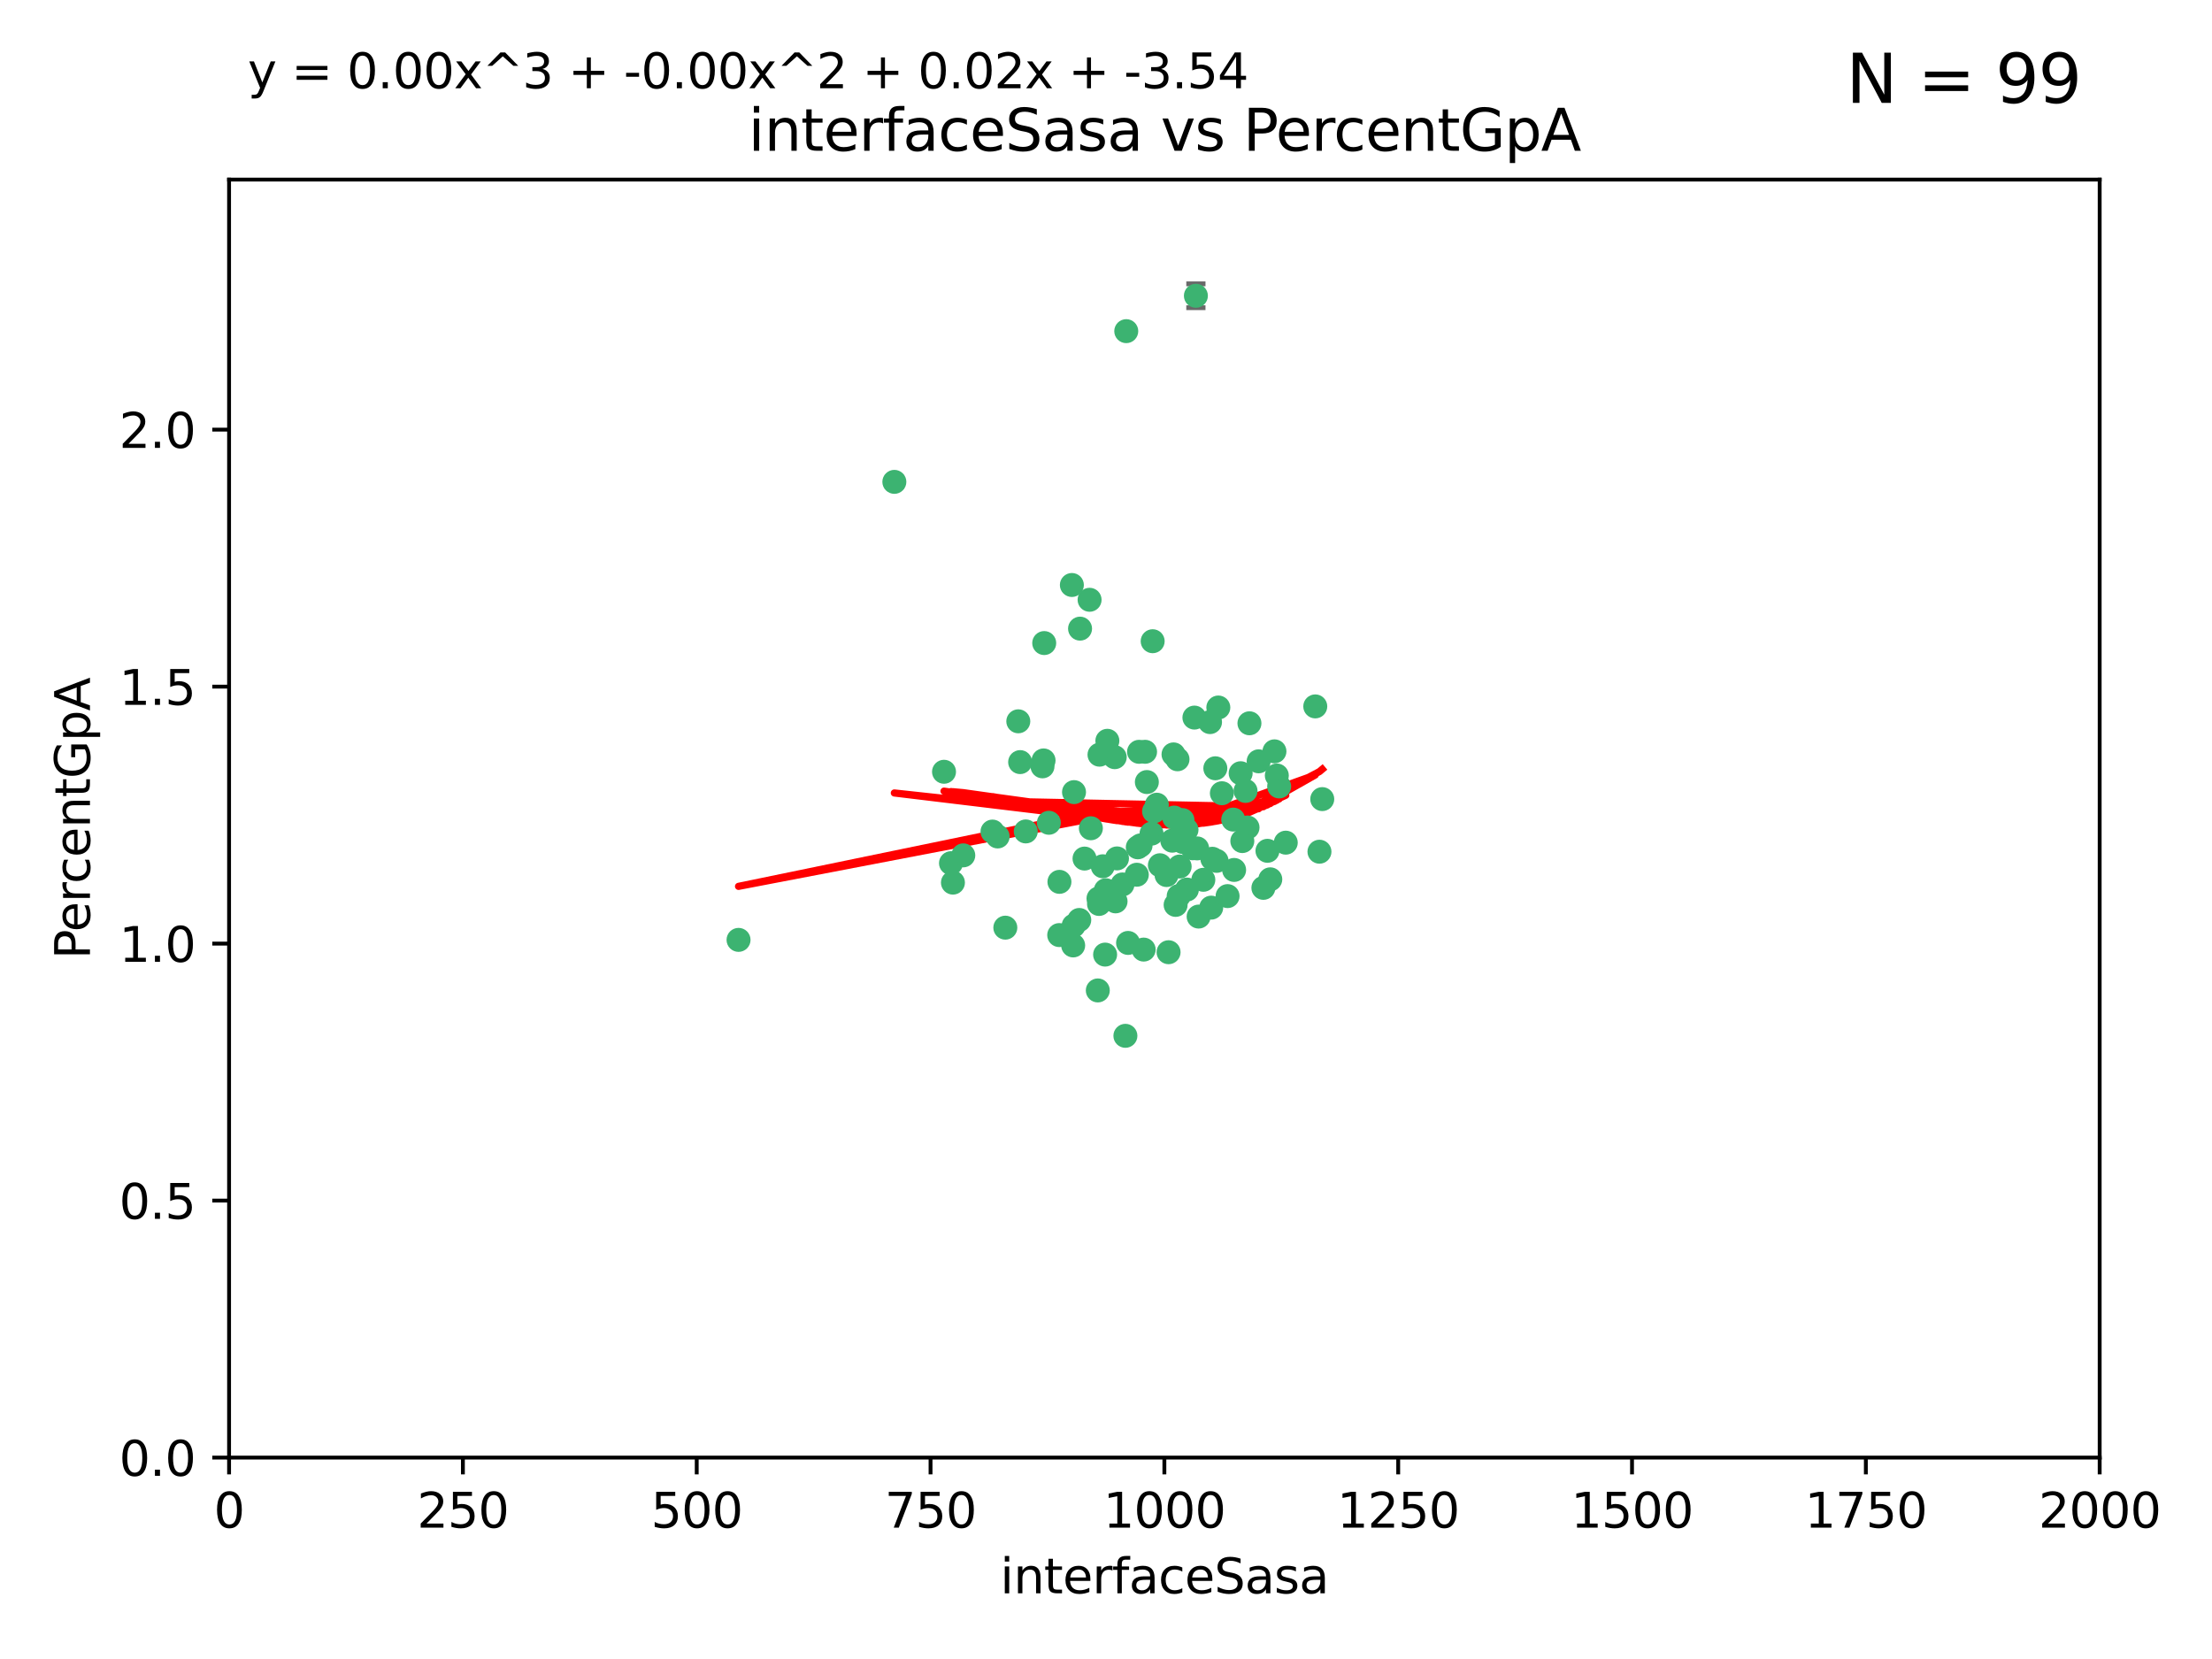 <?xml version="1.0" encoding="utf-8" standalone="no"?>
<!DOCTYPE svg PUBLIC "-//W3C//DTD SVG 1.1//EN"
  "http://www.w3.org/Graphics/SVG/1.1/DTD/svg11.dtd">
<svg xmlns:xlink="http://www.w3.org/1999/xlink" width="460.8pt" height="345.6pt" viewBox="0 0 460.8 345.6" xmlns="http://www.w3.org/2000/svg" version="1.1">
 <defs>
  <style type="text/css">*{stroke-linejoin: round; stroke-linecap: butt}</style>
 </defs>
 <g id="figure_1">
  <g id="patch_1">
   <path d="M 0 345.6 
L 460.8 345.6 
L 460.8 0 
L 0 0 
z
" style="fill: #ffffff"/>
  </g>
  <g id="axes_1">
   <g id="patch_2">
    <path d="M 47.72 303.64 
L 437.4 303.64 
L 437.4 37.411 
L 47.72 37.411 
z
" style="fill: #ffffff"/>
   </g>
   <g id="PathCollection_1">
    <defs>
     <path id="mf76fb65d4c" d="M 0 1.118 
C 0.297 1.118 0.581 1 0.791 0.791 
C 1 0.581 1.118 0.297 1.118 0 
C 1.118 -0.297 1 -0.581 0.791 -0.791 
C 0.581 -1 0.297 -1.118 0 -1.118 
C -0.297 -1.118 -0.581 -1 -0.791 -0.791 
C -1 -0.581 -1.118 -0.297 -1.118 0 
C -1.118 0.297 -1 0.581 -0.791 0.791 
C -0.581 1 -0.297 1.118 0 1.118 
z
" style="stroke: #3cb371"/>
    </defs>
    <g clip-path="url(#p4bcd5f30fe)">
     <use xlink:href="#mf76fb65d4c" x="275.449" y="166.468" style="fill: #3cb371; stroke: #3cb371"/>
     <use xlink:href="#mf76fb65d4c" x="274.868" y="177.426" style="fill: #3cb371; stroke: #3cb371"/>
     <use xlink:href="#mf76fb65d4c" x="256.906" y="170.737" style="fill: #3cb371; stroke: #3cb371"/>
     <use xlink:href="#mf76fb65d4c" x="258.798" y="175.212" style="fill: #3cb371; stroke: #3cb371"/>
     <use xlink:href="#mf76fb65d4c" x="265.986" y="161.552" style="fill: #3cb371; stroke: #3cb371"/>
     <use xlink:href="#mf76fb65d4c" x="260.281" y="150.674" style="fill: #3cb371; stroke: #3cb371"/>
     <use xlink:href="#mf76fb65d4c" x="273.995" y="147.155" style="fill: #3cb371; stroke: #3cb371"/>
     <use xlink:href="#mf76fb65d4c" x="244.904" y="188.505" style="fill: #3cb371; stroke: #3cb371"/>
     <use xlink:href="#mf76fb65d4c" x="245.298" y="158.171" style="fill: #3cb371; stroke: #3cb371"/>
     <use xlink:href="#mf76fb65d4c" x="238.248" y="197.816" style="fill: #3cb371; stroke: #3cb371"/>
     <use xlink:href="#mf76fb65d4c" x="265.491" y="156.518" style="fill: #3cb371; stroke: #3cb371"/>
     <use xlink:href="#mf76fb65d4c" x="240.411" y="169.01" style="fill: #3cb371; stroke: #3cb371"/>
     <use xlink:href="#mf76fb65d4c" x="240.121" y="133.577" style="fill: #3cb371; stroke: #3cb371"/>
     <use xlink:href="#mf76fb65d4c" x="249.126" y="61.614" style="fill: #3cb371; stroke: #3cb371"/>
     <use xlink:href="#mf76fb65d4c" x="253.8" y="147.386" style="fill: #3cb371; stroke: #3cb371"/>
     <use xlink:href="#mf76fb65d4c" x="249.385" y="176.738" style="fill: #3cb371; stroke: #3cb371"/>
     <use xlink:href="#mf76fb65d4c" x="233.829" y="184.247" style="fill: #3cb371; stroke: #3cb371"/>
     <use xlink:href="#mf76fb65d4c" x="244.606" y="170.322" style="fill: #3cb371; stroke: #3cb371"/>
     <use xlink:href="#mf76fb65d4c" x="237.284" y="156.616" style="fill: #3cb371; stroke: #3cb371"/>
     <use xlink:href="#mf76fb65d4c" x="217.393" y="158.411" style="fill: #3cb371; stroke: #3cb371"/>
     <use xlink:href="#mf76fb65d4c" x="223.738" y="165.013" style="fill: #3cb371; stroke: #3cb371"/>
     <use xlink:href="#mf76fb65d4c" x="246.326" y="170.839" style="fill: #3cb371; stroke: #3cb371"/>
     <use xlink:href="#mf76fb65d4c" x="249.697" y="190.938" style="fill: #3cb371; stroke: #3cb371"/>
     <use xlink:href="#mf76fb65d4c" x="232.393" y="187.771" style="fill: #3cb371; stroke: #3cb371"/>
     <use xlink:href="#mf76fb65d4c" x="247.252" y="185.314" style="fill: #3cb371; stroke: #3cb371"/>
     <use xlink:href="#mf76fb65d4c" x="234.441" y="215.78" style="fill: #3cb371; stroke: #3cb371"/>
     <use xlink:href="#mf76fb65d4c" x="253.175" y="160.047" style="fill: #3cb371; stroke: #3cb371"/>
     <use xlink:href="#mf76fb65d4c" x="217.529" y="133.961" style="fill: #3cb371; stroke: #3cb371"/>
     <use xlink:href="#mf76fb65d4c" x="238.911" y="162.915" style="fill: #3cb371; stroke: #3cb371"/>
     <use xlink:href="#mf76fb65d4c" x="266.473" y="163.827" style="fill: #3cb371; stroke: #3cb371"/>
     <use xlink:href="#mf76fb65d4c" x="243.014" y="182.29" style="fill: #3cb371; stroke: #3cb371"/>
     <use xlink:href="#mf76fb65d4c" x="259.885" y="172.384" style="fill: #3cb371; stroke: #3cb371"/>
     <use xlink:href="#mf76fb65d4c" x="267.848" y="175.541" style="fill: #3cb371; stroke: #3cb371"/>
     <use xlink:href="#mf76fb65d4c" x="245.744" y="180.512" style="fill: #3cb371; stroke: #3cb371"/>
     <use xlink:href="#mf76fb65d4c" x="196.656" y="160.773" style="fill: #3cb371; stroke: #3cb371"/>
     <use xlink:href="#mf76fb65d4c" x="220.652" y="194.794" style="fill: #3cb371; stroke: #3cb371"/>
     <use xlink:href="#mf76fb65d4c" x="229.046" y="157.214" style="fill: #3cb371; stroke: #3cb371"/>
     <use xlink:href="#mf76fb65d4c" x="244.464" y="157.156" style="fill: #3cb371; stroke: #3cb371"/>
     <use xlink:href="#mf76fb65d4c" x="217.17" y="159.642" style="fill: #3cb371; stroke: #3cb371"/>
     <use xlink:href="#mf76fb65d4c" x="250.675" y="183.277" style="fill: #3cb371; stroke: #3cb371"/>
     <use xlink:href="#mf76fb65d4c" x="252.314" y="189.078" style="fill: #3cb371; stroke: #3cb371"/>
     <use xlink:href="#mf76fb65d4c" x="264.624" y="183.18" style="fill: #3cb371; stroke: #3cb371"/>
     <use xlink:href="#mf76fb65d4c" x="229.724" y="180.458" style="fill: #3cb371; stroke: #3cb371"/>
     <use xlink:href="#mf76fb65d4c" x="245.541" y="186.669" style="fill: #3cb371; stroke: #3cb371"/>
     <use xlink:href="#mf76fb65d4c" x="238.539" y="156.612" style="fill: #3cb371; stroke: #3cb371"/>
     <use xlink:href="#mf76fb65d4c" x="257.089" y="181.224" style="fill: #3cb371; stroke: #3cb371"/>
     <use xlink:href="#mf76fb65d4c" x="225.927" y="178.857" style="fill: #3cb371; stroke: #3cb371"/>
     <use xlink:href="#mf76fb65d4c" x="153.853" y="195.794" style="fill: #3cb371; stroke: #3cb371"/>
     <use xlink:href="#mf76fb65d4c" x="228.693" y="206.326" style="fill: #3cb371; stroke: #3cb371"/>
     <use xlink:href="#mf76fb65d4c" x="206.754" y="173.231" style="fill: #3cb371; stroke: #3cb371"/>
     <use xlink:href="#mf76fb65d4c" x="240.99" y="167.635" style="fill: #3cb371; stroke: #3cb371"/>
     <use xlink:href="#mf76fb65d4c" x="246.412" y="175.402" style="fill: #3cb371; stroke: #3cb371"/>
     <use xlink:href="#mf76fb65d4c" x="243.435" y="198.364" style="fill: #3cb371; stroke: #3cb371"/>
     <use xlink:href="#mf76fb65d4c" x="252.553" y="178.895" style="fill: #3cb371; stroke: #3cb371"/>
     <use xlink:href="#mf76fb65d4c" x="239.885" y="173.659" style="fill: #3cb371; stroke: #3cb371"/>
     <use xlink:href="#mf76fb65d4c" x="220.701" y="183.706" style="fill: #3cb371; stroke: #3cb371"/>
     <use xlink:href="#mf76fb65d4c" x="232.689" y="178.823" style="fill: #3cb371; stroke: #3cb371"/>
     <use xlink:href="#mf76fb65d4c" x="224.995" y="130.957" style="fill: #3cb371; stroke: #3cb371"/>
     <use xlink:href="#mf76fb65d4c" x="224.83" y="191.645" style="fill: #3cb371; stroke: #3cb371"/>
     <use xlink:href="#mf76fb65d4c" x="264.035" y="177.238" style="fill: #3cb371; stroke: #3cb371"/>
     <use xlink:href="#mf76fb65d4c" x="255.727" y="186.674" style="fill: #3cb371; stroke: #3cb371"/>
     <use xlink:href="#mf76fb65d4c" x="248.448" y="176.713" style="fill: #3cb371; stroke: #3cb371"/>
     <use xlink:href="#mf76fb65d4c" x="207.832" y="174.251" style="fill: #3cb371; stroke: #3cb371"/>
     <use xlink:href="#mf76fb65d4c" x="200.671" y="178.188" style="fill: #3cb371; stroke: #3cb371"/>
     <use xlink:href="#mf76fb65d4c" x="198.514" y="183.865" style="fill: #3cb371; stroke: #3cb371"/>
     <use xlink:href="#mf76fb65d4c" x="236.818" y="182.222" style="fill: #3cb371; stroke: #3cb371"/>
     <use xlink:href="#mf76fb65d4c" x="241.625" y="180.245" style="fill: #3cb371; stroke: #3cb371"/>
     <use xlink:href="#mf76fb65d4c" x="213.685" y="173.202" style="fill: #3cb371; stroke: #3cb371"/>
     <use xlink:href="#mf76fb65d4c" x="253.438" y="179.334" style="fill: #3cb371; stroke: #3cb371"/>
     <use xlink:href="#mf76fb65d4c" x="212.13" y="150.262" style="fill: #3cb371; stroke: #3cb371"/>
     <use xlink:href="#mf76fb65d4c" x="227.249" y="172.541" style="fill: #3cb371; stroke: #3cb371"/>
     <use xlink:href="#mf76fb65d4c" x="234.62" y="68.985" style="fill: #3cb371; stroke: #3cb371"/>
     <use xlink:href="#mf76fb65d4c" x="198.107" y="179.815" style="fill: #3cb371; stroke: #3cb371"/>
     <use xlink:href="#mf76fb65d4c" x="223.657" y="192.836" style="fill: #3cb371; stroke: #3cb371"/>
     <use xlink:href="#mf76fb65d4c" x="230.365" y="185.452" style="fill: #3cb371; stroke: #3cb371"/>
     <use xlink:href="#mf76fb65d4c" x="254.539" y="165.246" style="fill: #3cb371; stroke: #3cb371"/>
     <use xlink:href="#mf76fb65d4c" x="252.07" y="150.426" style="fill: #3cb371; stroke: #3cb371"/>
     <use xlink:href="#mf76fb65d4c" x="244.214" y="175.129" style="fill: #3cb371; stroke: #3cb371"/>
     <use xlink:href="#mf76fb65d4c" x="223.29" y="121.865" style="fill: #3cb371; stroke: #3cb371"/>
     <use xlink:href="#mf76fb65d4c" x="262.198" y="158.596" style="fill: #3cb371; stroke: #3cb371"/>
     <use xlink:href="#mf76fb65d4c" x="237.603" y="176.11" style="fill: #3cb371; stroke: #3cb371"/>
     <use xlink:href="#mf76fb65d4c" x="230.215" y="198.86" style="fill: #3cb371; stroke: #3cb371"/>
     <use xlink:href="#mf76fb65d4c" x="237.023" y="176.511" style="fill: #3cb371; stroke: #3cb371"/>
     <use xlink:href="#mf76fb65d4c" x="259.472" y="164.766" style="fill: #3cb371; stroke: #3cb371"/>
     <use xlink:href="#mf76fb65d4c" x="226.981" y="124.947" style="fill: #3cb371; stroke: #3cb371"/>
     <use xlink:href="#mf76fb65d4c" x="230.685" y="154.321" style="fill: #3cb371; stroke: #3cb371"/>
     <use xlink:href="#mf76fb65d4c" x="218.495" y="171.401" style="fill: #3cb371; stroke: #3cb371"/>
     <use xlink:href="#mf76fb65d4c" x="247.172" y="172.846" style="fill: #3cb371; stroke: #3cb371"/>
     <use xlink:href="#mf76fb65d4c" x="186.31" y="100.38" style="fill: #3cb371; stroke: #3cb371"/>
     <use xlink:href="#mf76fb65d4c" x="228.837" y="187.17" style="fill: #3cb371; stroke: #3cb371"/>
     <use xlink:href="#mf76fb65d4c" x="232.218" y="157.734" style="fill: #3cb371; stroke: #3cb371"/>
     <use xlink:href="#mf76fb65d4c" x="258.451" y="161.077" style="fill: #3cb371; stroke: #3cb371"/>
     <use xlink:href="#mf76fb65d4c" x="228.945" y="188.309" style="fill: #3cb371; stroke: #3cb371"/>
     <use xlink:href="#mf76fb65d4c" x="263.188" y="184.957" style="fill: #3cb371; stroke: #3cb371"/>
     <use xlink:href="#mf76fb65d4c" x="212.514" y="158.76" style="fill: #3cb371; stroke: #3cb371"/>
     <use xlink:href="#mf76fb65d4c" x="223.561" y="196.951" style="fill: #3cb371; stroke: #3cb371"/>
     <use xlink:href="#mf76fb65d4c" x="234.998" y="196.429" style="fill: #3cb371; stroke: #3cb371"/>
     <use xlink:href="#mf76fb65d4c" x="209.427" y="193.248" style="fill: #3cb371; stroke: #3cb371"/>
     <use xlink:href="#mf76fb65d4c" x="248.818" y="149.487" style="fill: #3cb371; stroke: #3cb371"/>
    </g>
   </g>
   <g id="matplotlib.axis_1">
    <g id="xtick_1">
     <g id="line2d_1">
      <defs>
       <path id="m9ff6b093c6" d="M 0 0 
L 0 3.5 
" style="stroke: #000000; stroke-width: 0.8"/>
      </defs>
      <g>
       <use xlink:href="#m9ff6b093c6" x="47.72" y="303.64" style="stroke: #000000; stroke-width: 0.8"/>
      </g>
     </g>
     <g id="text_1">
      <!-- 0 -->
      <g transform="translate(44.539 318.238)scale(0.1 -0.1)">
       <defs>
        <path id="DejaVuSans-30" d="M 2034 4250 
Q 1547 4250 1301 3770 
Q 1056 3291 1056 2328 
Q 1056 1369 1301 889 
Q 1547 409 2034 409 
Q 2525 409 2770 889 
Q 3016 1369 3016 2328 
Q 3016 3291 2770 3770 
Q 2525 4250 2034 4250 
z
M 2034 4750 
Q 2819 4750 3233 4129 
Q 3647 3509 3647 2328 
Q 3647 1150 3233 529 
Q 2819 -91 2034 -91 
Q 1250 -91 836 529 
Q 422 1150 422 2328 
Q 422 3509 836 4129 
Q 1250 4750 2034 4750 
z
" transform="scale(0.016)"/>
       </defs>
       <use xlink:href="#DejaVuSans-30"/>
      </g>
     </g>
    </g>
    <g id="xtick_2">
     <g id="line2d_2">
      <g>
       <use xlink:href="#m9ff6b093c6" x="96.43" y="303.64" style="stroke: #000000; stroke-width: 0.8"/>
      </g>
     </g>
     <g id="text_2">
      <!-- 250 -->
      <g transform="translate(86.886 318.238)scale(0.1 -0.1)">
       <defs>
        <path id="DejaVuSans-32" d="M 1228 531 
L 3431 531 
L 3431 0 
L 469 0 
L 469 531 
Q 828 903 1448 1529 
Q 2069 2156 2228 2338 
Q 2531 2678 2651 2914 
Q 2772 3150 2772 3378 
Q 2772 3750 2511 3984 
Q 2250 4219 1831 4219 
Q 1534 4219 1204 4116 
Q 875 4013 500 3803 
L 500 4441 
Q 881 4594 1212 4672 
Q 1544 4750 1819 4750 
Q 2544 4750 2975 4387 
Q 3406 4025 3406 3419 
Q 3406 3131 3298 2873 
Q 3191 2616 2906 2266 
Q 2828 2175 2409 1742 
Q 1991 1309 1228 531 
z
" transform="scale(0.016)"/>
        <path id="DejaVuSans-35" d="M 691 4666 
L 3169 4666 
L 3169 4134 
L 1269 4134 
L 1269 2991 
Q 1406 3038 1543 3061 
Q 1681 3084 1819 3084 
Q 2600 3084 3056 2656 
Q 3513 2228 3513 1497 
Q 3513 744 3044 326 
Q 2575 -91 1722 -91 
Q 1428 -91 1123 -41 
Q 819 9 494 109 
L 494 744 
Q 775 591 1075 516 
Q 1375 441 1709 441 
Q 2250 441 2565 725 
Q 2881 1009 2881 1497 
Q 2881 1984 2565 2268 
Q 2250 2553 1709 2553 
Q 1456 2553 1204 2497 
Q 953 2441 691 2322 
L 691 4666 
z
" transform="scale(0.016)"/>
       </defs>
       <use xlink:href="#DejaVuSans-32"/>
       <use xlink:href="#DejaVuSans-35" x="63.623"/>
       <use xlink:href="#DejaVuSans-30" x="127.246"/>
      </g>
     </g>
    </g>
    <g id="xtick_3">
     <g id="line2d_3">
      <g>
       <use xlink:href="#m9ff6b093c6" x="145.14" y="303.64" style="stroke: #000000; stroke-width: 0.8"/>
      </g>
     </g>
     <g id="text_3">
      <!-- 500 -->
      <g transform="translate(135.596 318.238)scale(0.1 -0.1)">
       <use xlink:href="#DejaVuSans-35"/>
       <use xlink:href="#DejaVuSans-30" x="63.623"/>
       <use xlink:href="#DejaVuSans-30" x="127.246"/>
      </g>
     </g>
    </g>
    <g id="xtick_4">
     <g id="line2d_4">
      <g>
       <use xlink:href="#m9ff6b093c6" x="193.85" y="303.64" style="stroke: #000000; stroke-width: 0.8"/>
      </g>
     </g>
     <g id="text_4">
      <!-- 750 -->
      <g transform="translate(184.306 318.238)scale(0.1 -0.1)">
       <defs>
        <path id="DejaVuSans-37" d="M 525 4666 
L 3525 4666 
L 3525 4397 
L 1831 0 
L 1172 0 
L 2766 4134 
L 525 4134 
L 525 4666 
z
" transform="scale(0.016)"/>
       </defs>
       <use xlink:href="#DejaVuSans-37"/>
       <use xlink:href="#DejaVuSans-35" x="63.623"/>
       <use xlink:href="#DejaVuSans-30" x="127.246"/>
      </g>
     </g>
    </g>
    <g id="xtick_5">
     <g id="line2d_5">
      <g>
       <use xlink:href="#m9ff6b093c6" x="242.56" y="303.64" style="stroke: #000000; stroke-width: 0.8"/>
      </g>
     </g>
     <g id="text_5">
      <!-- 1000 -->
      <g transform="translate(229.835 318.238)scale(0.1 -0.1)">
       <defs>
        <path id="DejaVuSans-31" d="M 794 531 
L 1825 531 
L 1825 4091 
L 703 3866 
L 703 4441 
L 1819 4666 
L 2450 4666 
L 2450 531 
L 3481 531 
L 3481 0 
L 794 0 
L 794 531 
z
" transform="scale(0.016)"/>
       </defs>
       <use xlink:href="#DejaVuSans-31"/>
       <use xlink:href="#DejaVuSans-30" x="63.623"/>
       <use xlink:href="#DejaVuSans-30" x="127.246"/>
       <use xlink:href="#DejaVuSans-30" x="190.869"/>
      </g>
     </g>
    </g>
    <g id="xtick_6">
     <g id="line2d_6">
      <g>
       <use xlink:href="#m9ff6b093c6" x="291.27" y="303.64" style="stroke: #000000; stroke-width: 0.8"/>
      </g>
     </g>
     <g id="text_6">
      <!-- 1250 -->
      <g transform="translate(278.545 318.238)scale(0.1 -0.1)">
       <use xlink:href="#DejaVuSans-31"/>
       <use xlink:href="#DejaVuSans-32" x="63.623"/>
       <use xlink:href="#DejaVuSans-35" x="127.246"/>
       <use xlink:href="#DejaVuSans-30" x="190.869"/>
      </g>
     </g>
    </g>
    <g id="xtick_7">
     <g id="line2d_7">
      <g>
       <use xlink:href="#m9ff6b093c6" x="339.98" y="303.64" style="stroke: #000000; stroke-width: 0.8"/>
      </g>
     </g>
     <g id="text_7">
      <!-- 1500 -->
      <g transform="translate(327.255 318.238)scale(0.1 -0.1)">
       <use xlink:href="#DejaVuSans-31"/>
       <use xlink:href="#DejaVuSans-35" x="63.623"/>
       <use xlink:href="#DejaVuSans-30" x="127.246"/>
       <use xlink:href="#DejaVuSans-30" x="190.869"/>
      </g>
     </g>
    </g>
    <g id="xtick_8">
     <g id="line2d_8">
      <g>
       <use xlink:href="#m9ff6b093c6" x="388.69" y="303.64" style="stroke: #000000; stroke-width: 0.8"/>
      </g>
     </g>
     <g id="text_8">
      <!-- 1750 -->
      <g transform="translate(375.965 318.238)scale(0.1 -0.1)">
       <use xlink:href="#DejaVuSans-31"/>
       <use xlink:href="#DejaVuSans-37" x="63.623"/>
       <use xlink:href="#DejaVuSans-35" x="127.246"/>
       <use xlink:href="#DejaVuSans-30" x="190.869"/>
      </g>
     </g>
    </g>
    <g id="xtick_9">
     <g id="line2d_9">
      <g>
       <use xlink:href="#m9ff6b093c6" x="437.4" y="303.64" style="stroke: #000000; stroke-width: 0.8"/>
      </g>
     </g>
     <g id="text_9">
      <!-- 2000 -->
      <g transform="translate(424.675 318.238)scale(0.1 -0.1)">
       <use xlink:href="#DejaVuSans-32"/>
       <use xlink:href="#DejaVuSans-30" x="63.623"/>
       <use xlink:href="#DejaVuSans-30" x="127.246"/>
       <use xlink:href="#DejaVuSans-30" x="190.869"/>
      </g>
     </g>
    </g>
    <g id="text_10">
     <!-- interfaceSasa -->
     <g transform="translate(208.353 331.917)scale(0.1 -0.1)">
      <defs>
       <path id="DejaVuSans-69" d="M 603 3500 
L 1178 3500 
L 1178 0 
L 603 0 
L 603 3500 
z
M 603 4863 
L 1178 4863 
L 1178 4134 
L 603 4134 
L 603 4863 
z
" transform="scale(0.016)"/>
       <path id="DejaVuSans-6e" d="M 3513 2113 
L 3513 0 
L 2938 0 
L 2938 2094 
Q 2938 2591 2744 2837 
Q 2550 3084 2163 3084 
Q 1697 3084 1428 2787 
Q 1159 2491 1159 1978 
L 1159 0 
L 581 0 
L 581 3500 
L 1159 3500 
L 1159 2956 
Q 1366 3272 1645 3428 
Q 1925 3584 2291 3584 
Q 2894 3584 3203 3211 
Q 3513 2838 3513 2113 
z
" transform="scale(0.016)"/>
       <path id="DejaVuSans-74" d="M 1172 4494 
L 1172 3500 
L 2356 3500 
L 2356 3053 
L 1172 3053 
L 1172 1153 
Q 1172 725 1289 603 
Q 1406 481 1766 481 
L 2356 481 
L 2356 0 
L 1766 0 
Q 1100 0 847 248 
Q 594 497 594 1153 
L 594 3053 
L 172 3053 
L 172 3500 
L 594 3500 
L 594 4494 
L 1172 4494 
z
" transform="scale(0.016)"/>
       <path id="DejaVuSans-65" d="M 3597 1894 
L 3597 1613 
L 953 1613 
Q 991 1019 1311 708 
Q 1631 397 2203 397 
Q 2534 397 2845 478 
Q 3156 559 3463 722 
L 3463 178 
Q 3153 47 2828 -22 
Q 2503 -91 2169 -91 
Q 1331 -91 842 396 
Q 353 884 353 1716 
Q 353 2575 817 3079 
Q 1281 3584 2069 3584 
Q 2775 3584 3186 3129 
Q 3597 2675 3597 1894 
z
M 3022 2063 
Q 3016 2534 2758 2815 
Q 2500 3097 2075 3097 
Q 1594 3097 1305 2825 
Q 1016 2553 972 2059 
L 3022 2063 
z
" transform="scale(0.016)"/>
       <path id="DejaVuSans-72" d="M 2631 2963 
Q 2534 3019 2420 3045 
Q 2306 3072 2169 3072 
Q 1681 3072 1420 2755 
Q 1159 2438 1159 1844 
L 1159 0 
L 581 0 
L 581 3500 
L 1159 3500 
L 1159 2956 
Q 1341 3275 1631 3429 
Q 1922 3584 2338 3584 
Q 2397 3584 2469 3576 
Q 2541 3569 2628 3553 
L 2631 2963 
z
" transform="scale(0.016)"/>
       <path id="DejaVuSans-66" d="M 2375 4863 
L 2375 4384 
L 1825 4384 
Q 1516 4384 1395 4259 
Q 1275 4134 1275 3809 
L 1275 3500 
L 2222 3500 
L 2222 3053 
L 1275 3053 
L 1275 0 
L 697 0 
L 697 3053 
L 147 3053 
L 147 3500 
L 697 3500 
L 697 3744 
Q 697 4328 969 4595 
Q 1241 4863 1831 4863 
L 2375 4863 
z
" transform="scale(0.016)"/>
       <path id="DejaVuSans-61" d="M 2194 1759 
Q 1497 1759 1228 1600 
Q 959 1441 959 1056 
Q 959 750 1161 570 
Q 1363 391 1709 391 
Q 2188 391 2477 730 
Q 2766 1069 2766 1631 
L 2766 1759 
L 2194 1759 
z
M 3341 1997 
L 3341 0 
L 2766 0 
L 2766 531 
Q 2569 213 2275 61 
Q 1981 -91 1556 -91 
Q 1019 -91 701 211 
Q 384 513 384 1019 
Q 384 1609 779 1909 
Q 1175 2209 1959 2209 
L 2766 2209 
L 2766 2266 
Q 2766 2663 2505 2880 
Q 2244 3097 1772 3097 
Q 1472 3097 1187 3025 
Q 903 2953 641 2809 
L 641 3341 
Q 956 3463 1253 3523 
Q 1550 3584 1831 3584 
Q 2591 3584 2966 3190 
Q 3341 2797 3341 1997 
z
" transform="scale(0.016)"/>
       <path id="DejaVuSans-63" d="M 3122 3366 
L 3122 2828 
Q 2878 2963 2633 3030 
Q 2388 3097 2138 3097 
Q 1578 3097 1268 2742 
Q 959 2388 959 1747 
Q 959 1106 1268 751 
Q 1578 397 2138 397 
Q 2388 397 2633 464 
Q 2878 531 3122 666 
L 3122 134 
Q 2881 22 2623 -34 
Q 2366 -91 2075 -91 
Q 1284 -91 818 406 
Q 353 903 353 1747 
Q 353 2603 823 3093 
Q 1294 3584 2113 3584 
Q 2378 3584 2631 3529 
Q 2884 3475 3122 3366 
z
" transform="scale(0.016)"/>
       <path id="DejaVuSans-53" d="M 3425 4513 
L 3425 3897 
Q 3066 4069 2747 4153 
Q 2428 4238 2131 4238 
Q 1616 4238 1336 4038 
Q 1056 3838 1056 3469 
Q 1056 3159 1242 3001 
Q 1428 2844 1947 2747 
L 2328 2669 
Q 3034 2534 3370 2195 
Q 3706 1856 3706 1288 
Q 3706 609 3251 259 
Q 2797 -91 1919 -91 
Q 1588 -91 1214 -16 
Q 841 59 441 206 
L 441 856 
Q 825 641 1194 531 
Q 1563 422 1919 422 
Q 2459 422 2753 634 
Q 3047 847 3047 1241 
Q 3047 1584 2836 1778 
Q 2625 1972 2144 2069 
L 1759 2144 
Q 1053 2284 737 2584 
Q 422 2884 422 3419 
Q 422 4038 858 4394 
Q 1294 4750 2059 4750 
Q 2388 4750 2728 4690 
Q 3069 4631 3425 4513 
z
" transform="scale(0.016)"/>
       <path id="DejaVuSans-73" d="M 2834 3397 
L 2834 2853 
Q 2591 2978 2328 3040 
Q 2066 3103 1784 3103 
Q 1356 3103 1142 2972 
Q 928 2841 928 2578 
Q 928 2378 1081 2264 
Q 1234 2150 1697 2047 
L 1894 2003 
Q 2506 1872 2764 1633 
Q 3022 1394 3022 966 
Q 3022 478 2636 193 
Q 2250 -91 1575 -91 
Q 1294 -91 989 -36 
Q 684 19 347 128 
L 347 722 
Q 666 556 975 473 
Q 1284 391 1588 391 
Q 1994 391 2212 530 
Q 2431 669 2431 922 
Q 2431 1156 2273 1281 
Q 2116 1406 1581 1522 
L 1381 1569 
Q 847 1681 609 1914 
Q 372 2147 372 2553 
Q 372 3047 722 3315 
Q 1072 3584 1716 3584 
Q 2034 3584 2315 3537 
Q 2597 3491 2834 3397 
z
" transform="scale(0.016)"/>
      </defs>
      <use xlink:href="#DejaVuSans-69"/>
      <use xlink:href="#DejaVuSans-6e" x="27.783"/>
      <use xlink:href="#DejaVuSans-74" x="91.162"/>
      <use xlink:href="#DejaVuSans-65" x="130.371"/>
      <use xlink:href="#DejaVuSans-72" x="191.895"/>
      <use xlink:href="#DejaVuSans-66" x="233.008"/>
      <use xlink:href="#DejaVuSans-61" x="268.213"/>
      <use xlink:href="#DejaVuSans-63" x="329.492"/>
      <use xlink:href="#DejaVuSans-65" x="384.473"/>
      <use xlink:href="#DejaVuSans-53" x="445.996"/>
      <use xlink:href="#DejaVuSans-61" x="509.473"/>
      <use xlink:href="#DejaVuSans-73" x="570.752"/>
      <use xlink:href="#DejaVuSans-61" x="622.852"/>
     </g>
    </g>
   </g>
   <g id="matplotlib.axis_2">
    <g id="ytick_1">
     <g id="line2d_10">
      <defs>
       <path id="md3dc54eeef" d="M 0 0 
L -3.5 0 
" style="stroke: #000000; stroke-width: 0.8"/>
      </defs>
      <g>
       <use xlink:href="#md3dc54eeef" x="47.72" y="303.64" style="stroke: #000000; stroke-width: 0.8"/>
      </g>
     </g>
     <g id="text_11">
      <!-- 0.0 -->
      <g transform="translate(24.817 307.439)scale(0.1 -0.1)">
       <defs>
        <path id="DejaVuSans-2e" d="M 684 794 
L 1344 794 
L 1344 0 
L 684 0 
L 684 794 
z
" transform="scale(0.016)"/>
       </defs>
       <use xlink:href="#DejaVuSans-30"/>
       <use xlink:href="#DejaVuSans-2e" x="63.623"/>
       <use xlink:href="#DejaVuSans-30" x="95.41"/>
      </g>
     </g>
    </g>
    <g id="ytick_2">
     <g id="line2d_11">
      <g>
       <use xlink:href="#md3dc54eeef" x="47.72" y="250.105" style="stroke: #000000; stroke-width: 0.8"/>
      </g>
     </g>
     <g id="text_12">
      <!-- 0.5 -->
      <g transform="translate(24.817 253.905)scale(0.1 -0.1)">
       <use xlink:href="#DejaVuSans-30"/>
       <use xlink:href="#DejaVuSans-2e" x="63.623"/>
       <use xlink:href="#DejaVuSans-35" x="95.41"/>
      </g>
     </g>
    </g>
    <g id="ytick_3">
     <g id="line2d_12">
      <g>
       <use xlink:href="#md3dc54eeef" x="47.72" y="196.571" style="stroke: #000000; stroke-width: 0.8"/>
      </g>
     </g>
     <g id="text_13">
      <!-- 1.0 -->
      <g transform="translate(24.817 200.37)scale(0.1 -0.1)">
       <use xlink:href="#DejaVuSans-31"/>
       <use xlink:href="#DejaVuSans-2e" x="63.623"/>
       <use xlink:href="#DejaVuSans-30" x="95.41"/>
      </g>
     </g>
    </g>
    <g id="ytick_4">
     <g id="line2d_13">
      <g>
       <use xlink:href="#md3dc54eeef" x="47.72" y="143.036" style="stroke: #000000; stroke-width: 0.8"/>
      </g>
     </g>
     <g id="text_14">
      <!-- 1.5 -->
      <g transform="translate(24.817 146.835)scale(0.1 -0.1)">
       <use xlink:href="#DejaVuSans-31"/>
       <use xlink:href="#DejaVuSans-2e" x="63.623"/>
       <use xlink:href="#DejaVuSans-35" x="95.41"/>
      </g>
     </g>
    </g>
    <g id="ytick_5">
     <g id="line2d_14">
      <g>
       <use xlink:href="#md3dc54eeef" x="47.72" y="89.501" style="stroke: #000000; stroke-width: 0.8"/>
      </g>
     </g>
     <g id="text_15">
      <!-- 2.0 -->
      <g transform="translate(24.817 93.301)scale(0.1 -0.1)">
       <use xlink:href="#DejaVuSans-32"/>
       <use xlink:href="#DejaVuSans-2e" x="63.623"/>
       <use xlink:href="#DejaVuSans-30" x="95.41"/>
      </g>
     </g>
    </g>
    <g id="text_16">
     <!-- PercentGpA -->
     <g transform="translate(18.737 199.802)rotate(-90)scale(0.1 -0.1)">
      <defs>
       <path id="DejaVuSans-50" d="M 1259 4147 
L 1259 2394 
L 2053 2394 
Q 2494 2394 2734 2622 
Q 2975 2850 2975 3272 
Q 2975 3691 2734 3919 
Q 2494 4147 2053 4147 
L 1259 4147 
z
M 628 4666 
L 2053 4666 
Q 2838 4666 3239 4311 
Q 3641 3956 3641 3272 
Q 3641 2581 3239 2228 
Q 2838 1875 2053 1875 
L 1259 1875 
L 1259 0 
L 628 0 
L 628 4666 
z
" transform="scale(0.016)"/>
       <path id="DejaVuSans-47" d="M 3809 666 
L 3809 1919 
L 2778 1919 
L 2778 2438 
L 4434 2438 
L 4434 434 
Q 4069 175 3628 42 
Q 3188 -91 2688 -91 
Q 1594 -91 976 548 
Q 359 1188 359 2328 
Q 359 3472 976 4111 
Q 1594 4750 2688 4750 
Q 3144 4750 3555 4637 
Q 3966 4525 4313 4306 
L 4313 3634 
Q 3963 3931 3569 4081 
Q 3175 4231 2741 4231 
Q 1884 4231 1454 3753 
Q 1025 3275 1025 2328 
Q 1025 1384 1454 906 
Q 1884 428 2741 428 
Q 3075 428 3337 486 
Q 3600 544 3809 666 
z
" transform="scale(0.016)"/>
       <path id="DejaVuSans-70" d="M 1159 525 
L 1159 -1331 
L 581 -1331 
L 581 3500 
L 1159 3500 
L 1159 2969 
Q 1341 3281 1617 3432 
Q 1894 3584 2278 3584 
Q 2916 3584 3314 3078 
Q 3713 2572 3713 1747 
Q 3713 922 3314 415 
Q 2916 -91 2278 -91 
Q 1894 -91 1617 61 
Q 1341 213 1159 525 
z
M 3116 1747 
Q 3116 2381 2855 2742 
Q 2594 3103 2138 3103 
Q 1681 3103 1420 2742 
Q 1159 2381 1159 1747 
Q 1159 1113 1420 752 
Q 1681 391 2138 391 
Q 2594 391 2855 752 
Q 3116 1113 3116 1747 
z
" transform="scale(0.016)"/>
       <path id="DejaVuSans-41" d="M 2188 4044 
L 1331 1722 
L 3047 1722 
L 2188 4044 
z
M 1831 4666 
L 2547 4666 
L 4325 0 
L 3669 0 
L 3244 1197 
L 1141 1197 
L 716 0 
L 50 0 
L 1831 4666 
z
" transform="scale(0.016)"/>
      </defs>
      <use xlink:href="#DejaVuSans-50"/>
      <use xlink:href="#DejaVuSans-65" x="56.678"/>
      <use xlink:href="#DejaVuSans-72" x="118.201"/>
      <use xlink:href="#DejaVuSans-63" x="157.064"/>
      <use xlink:href="#DejaVuSans-65" x="212.045"/>
      <use xlink:href="#DejaVuSans-6e" x="273.568"/>
      <use xlink:href="#DejaVuSans-74" x="336.947"/>
      <use xlink:href="#DejaVuSans-47" x="376.156"/>
      <use xlink:href="#DejaVuSans-70" x="453.646"/>
      <use xlink:href="#DejaVuSans-41" x="517.123"/>
     </g>
    </g>
   </g>
   <g id="LineCollection_1">
    <path d="M 275.449 166.567 
L 275.449 166.369 
" clip-path="url(#p4bcd5f30fe)" style="fill: none; stroke: #696969"/>
    <path d="M 274.868 177.476 
L 274.868 177.376 
" clip-path="url(#p4bcd5f30fe)" style="fill: none; stroke: #696969"/>
    <path d="M 256.906 170.789 
L 256.906 170.686 
" clip-path="url(#p4bcd5f30fe)" style="fill: none; stroke: #696969"/>
    <path d="M 258.798 175.258 
L 258.798 175.167 
" clip-path="url(#p4bcd5f30fe)" style="fill: none; stroke: #696969"/>
    <path d="M 265.986 161.677 
L 265.986 161.426 
" clip-path="url(#p4bcd5f30fe)" style="fill: none; stroke: #696969"/>
    <path d="M 260.281 151.018 
L 260.281 150.331 
" clip-path="url(#p4bcd5f30fe)" style="fill: none; stroke: #696969"/>
    <path d="M 273.995 147.254 
L 273.995 147.057 
" clip-path="url(#p4bcd5f30fe)" style="fill: none; stroke: #696969"/>
    <path d="M 244.904 188.662 
L 244.904 188.348 
" clip-path="url(#p4bcd5f30fe)" style="fill: none; stroke: #696969"/>
    <path d="M 245.298 158.225 
L 245.298 158.118 
" clip-path="url(#p4bcd5f30fe)" style="fill: none; stroke: #696969"/>
    <path d="M 238.248 197.834 
L 238.248 197.797 
" clip-path="url(#p4bcd5f30fe)" style="fill: none; stroke: #696969"/>
    <path d="M 265.491 156.58 
L 265.491 156.457 
" clip-path="url(#p4bcd5f30fe)" style="fill: none; stroke: #696969"/>
    <path d="M 240.411 169.203 
L 240.411 168.817 
" clip-path="url(#p4bcd5f30fe)" style="fill: none; stroke: #696969"/>
    <path d="M 240.121 133.684 
L 240.121 133.47 
" clip-path="url(#p4bcd5f30fe)" style="fill: none; stroke: #696969"/>
    <path d="M 249.126 64.1 
L 249.126 59.128 
" clip-path="url(#p4bcd5f30fe)" style="fill: none; stroke: #696969"/>
    <path d="M 253.8 147.639 
L 253.8 147.133 
" clip-path="url(#p4bcd5f30fe)" style="fill: none; stroke: #696969"/>
    <path d="M 249.385 177.161 
L 249.385 176.315 
" clip-path="url(#p4bcd5f30fe)" style="fill: none; stroke: #696969"/>
    <path d="M 233.829 184.315 
L 233.829 184.179 
" clip-path="url(#p4bcd5f30fe)" style="fill: none; stroke: #696969"/>
    <path d="M 244.606 170.497 
L 244.606 170.148 
" clip-path="url(#p4bcd5f30fe)" style="fill: none; stroke: #696969"/>
    <path d="M 237.284 156.793 
L 237.284 156.439 
" clip-path="url(#p4bcd5f30fe)" style="fill: none; stroke: #696969"/>
    <path d="M 217.393 158.729 
L 217.393 158.094 
" clip-path="url(#p4bcd5f30fe)" style="fill: none; stroke: #696969"/>
    <path d="M 223.738 165.183 
L 223.738 164.843 
" clip-path="url(#p4bcd5f30fe)" style="fill: none; stroke: #696969"/>
    <path d="M 246.326 170.987 
L 246.326 170.691 
" clip-path="url(#p4bcd5f30fe)" style="fill: none; stroke: #696969"/>
    <path d="M 249.697 191.16 
L 249.697 190.715 
" clip-path="url(#p4bcd5f30fe)" style="fill: none; stroke: #696969"/>
    <path d="M 232.393 188.498 
L 232.393 187.045 
" clip-path="url(#p4bcd5f30fe)" style="fill: none; stroke: #696969"/>
    <path d="M 247.252 185.378 
L 247.252 185.251 
" clip-path="url(#p4bcd5f30fe)" style="fill: none; stroke: #696969"/>
    <path d="M 234.441 216.077 
L 234.441 215.482 
" clip-path="url(#p4bcd5f30fe)" style="fill: none; stroke: #696969"/>
    <path d="M 253.175 160.208 
L 253.175 159.886 
" clip-path="url(#p4bcd5f30fe)" style="fill: none; stroke: #696969"/>
    <path d="M 217.529 134.628 
L 217.529 133.293 
" clip-path="url(#p4bcd5f30fe)" style="fill: none; stroke: #696969"/>
    <path d="M 238.911 162.954 
L 238.911 162.875 
" clip-path="url(#p4bcd5f30fe)" style="fill: none; stroke: #696969"/>
    <path d="M 266.473 163.992 
L 266.473 163.662 
" clip-path="url(#p4bcd5f30fe)" style="fill: none; stroke: #696969"/>
    <path d="M 243.014 182.37 
L 243.014 182.209 
" clip-path="url(#p4bcd5f30fe)" style="fill: none; stroke: #696969"/>
    <path d="M 259.885 172.648 
L 259.885 172.12 
" clip-path="url(#p4bcd5f30fe)" style="fill: none; stroke: #696969"/>
    <path d="M 267.848 175.623 
L 267.848 175.459 
" clip-path="url(#p4bcd5f30fe)" style="fill: none; stroke: #696969"/>
    <path d="M 245.744 180.616 
L 245.744 180.408 
" clip-path="url(#p4bcd5f30fe)" style="fill: none; stroke: #696969"/>
    <path d="M 196.656 161.174 
L 196.656 160.371 
" clip-path="url(#p4bcd5f30fe)" style="fill: none; stroke: #696969"/>
    <path d="M 220.652 194.872 
L 220.652 194.717 
" clip-path="url(#p4bcd5f30fe)" style="fill: none; stroke: #696969"/>
    <path d="M 229.046 157.377 
L 229.046 157.052 
" clip-path="url(#p4bcd5f30fe)" style="fill: none; stroke: #696969"/>
    <path d="M 244.464 157.228 
L 244.464 157.084 
" clip-path="url(#p4bcd5f30fe)" style="fill: none; stroke: #696969"/>
    <path d="M 217.17 159.839 
L 217.17 159.446 
" clip-path="url(#p4bcd5f30fe)" style="fill: none; stroke: #696969"/>
    <path d="M 250.675 183.392 
L 250.675 183.163 
" clip-path="url(#p4bcd5f30fe)" style="fill: none; stroke: #696969"/>
    <path d="M 252.314 189.261 
L 252.314 188.896 
" clip-path="url(#p4bcd5f30fe)" style="fill: none; stroke: #696969"/>
    <path d="M 264.624 183.301 
L 264.624 183.059 
" clip-path="url(#p4bcd5f30fe)" style="fill: none; stroke: #696969"/>
    <path d="M 229.724 180.523 
L 229.724 180.393 
" clip-path="url(#p4bcd5f30fe)" style="fill: none; stroke: #696969"/>
    <path d="M 245.541 187.075 
L 245.541 186.262 
" clip-path="url(#p4bcd5f30fe)" style="fill: none; stroke: #696969"/>
    <path d="M 238.539 157.478 
L 238.539 155.746 
" clip-path="url(#p4bcd5f30fe)" style="fill: none; stroke: #696969"/>
    <path d="M 257.089 181.289 
L 257.089 181.159 
" clip-path="url(#p4bcd5f30fe)" style="fill: none; stroke: #696969"/>
    <path d="M 225.927 179.056 
L 225.927 178.658 
" clip-path="url(#p4bcd5f30fe)" style="fill: none; stroke: #696969"/>
    <path d="M 153.853 195.893 
L 153.853 195.694 
" clip-path="url(#p4bcd5f30fe)" style="fill: none; stroke: #696969"/>
    <path d="M 228.693 206.525 
L 228.693 206.128 
" clip-path="url(#p4bcd5f30fe)" style="fill: none; stroke: #696969"/>
    <path d="M 206.754 173.37 
L 206.754 173.091 
" clip-path="url(#p4bcd5f30fe)" style="fill: none; stroke: #696969"/>
    <path d="M 240.99 167.829 
L 240.99 167.442 
" clip-path="url(#p4bcd5f30fe)" style="fill: none; stroke: #696969"/>
    <path d="M 246.412 175.487 
L 246.412 175.316 
" clip-path="url(#p4bcd5f30fe)" style="fill: none; stroke: #696969"/>
    <path d="M 243.435 198.613 
L 243.435 198.115 
" clip-path="url(#p4bcd5f30fe)" style="fill: none; stroke: #696969"/>
    <path d="M 252.553 178.989 
L 252.553 178.801 
" clip-path="url(#p4bcd5f30fe)" style="fill: none; stroke: #696969"/>
    <path d="M 239.885 173.782 
L 239.885 173.536 
" clip-path="url(#p4bcd5f30fe)" style="fill: none; stroke: #696969"/>
    <path d="M 220.701 183.928 
L 220.701 183.484 
" clip-path="url(#p4bcd5f30fe)" style="fill: none; stroke: #696969"/>
    <path d="M 232.689 178.896 
L 232.689 178.75 
" clip-path="url(#p4bcd5f30fe)" style="fill: none; stroke: #696969"/>
    <path d="M 224.995 131.058 
L 224.995 130.857 
" clip-path="url(#p4bcd5f30fe)" style="fill: none; stroke: #696969"/>
    <path d="M 224.83 191.911 
L 224.83 191.38 
" clip-path="url(#p4bcd5f30fe)" style="fill: none; stroke: #696969"/>
    <path d="M 264.035 177.332 
L 264.035 177.145 
" clip-path="url(#p4bcd5f30fe)" style="fill: none; stroke: #696969"/>
    <path d="M 255.727 186.822 
L 255.727 186.526 
" clip-path="url(#p4bcd5f30fe)" style="fill: none; stroke: #696969"/>
    <path d="M 248.448 176.784 
L 248.448 176.643 
" clip-path="url(#p4bcd5f30fe)" style="fill: none; stroke: #696969"/>
    <path d="M 207.832 174.437 
L 207.832 174.065 
" clip-path="url(#p4bcd5f30fe)" style="fill: none; stroke: #696969"/>
    <path d="M 200.671 178.417 
L 200.671 177.96 
" clip-path="url(#p4bcd5f30fe)" style="fill: none; stroke: #696969"/>
    <path d="M 198.514 183.91 
L 198.514 183.821 
" clip-path="url(#p4bcd5f30fe)" style="fill: none; stroke: #696969"/>
    <path d="M 236.818 182.699 
L 236.818 181.745 
" clip-path="url(#p4bcd5f30fe)" style="fill: none; stroke: #696969"/>
    <path d="M 241.625 180.256 
L 241.625 180.234 
" clip-path="url(#p4bcd5f30fe)" style="fill: none; stroke: #696969"/>
    <path d="M 213.685 173.241 
L 213.685 173.164 
" clip-path="url(#p4bcd5f30fe)" style="fill: none; stroke: #696969"/>
    <path d="M 253.438 179.481 
L 253.438 179.186 
" clip-path="url(#p4bcd5f30fe)" style="fill: none; stroke: #696969"/>
    <path d="M 212.13 151.119 
L 212.13 149.404 
" clip-path="url(#p4bcd5f30fe)" style="fill: none; stroke: #696969"/>
    <path d="M 227.249 172.664 
L 227.249 172.418 
" clip-path="url(#p4bcd5f30fe)" style="fill: none; stroke: #696969"/>
    <path d="M 234.62 69.891 
L 234.62 68.079 
" clip-path="url(#p4bcd5f30fe)" style="fill: none; stroke: #696969"/>
    <path d="M 198.107 180.04 
L 198.107 179.589 
" clip-path="url(#p4bcd5f30fe)" style="fill: none; stroke: #696969"/>
    <path d="M 223.657 192.925 
L 223.657 192.747 
" clip-path="url(#p4bcd5f30fe)" style="fill: none; stroke: #696969"/>
    <path d="M 230.365 185.629 
L 230.365 185.276 
" clip-path="url(#p4bcd5f30fe)" style="fill: none; stroke: #696969"/>
    <path d="M 254.539 165.34 
L 254.539 165.152 
" clip-path="url(#p4bcd5f30fe)" style="fill: none; stroke: #696969"/>
    <path d="M 252.07 150.897 
L 252.07 149.954 
" clip-path="url(#p4bcd5f30fe)" style="fill: none; stroke: #696969"/>
    <path d="M 244.214 175.427 
L 244.214 174.831 
" clip-path="url(#p4bcd5f30fe)" style="fill: none; stroke: #696969"/>
    <path d="M 223.29 122.524 
L 223.29 121.207 
" clip-path="url(#p4bcd5f30fe)" style="fill: none; stroke: #696969"/>
    <path d="M 262.198 158.611 
L 262.198 158.581 
" clip-path="url(#p4bcd5f30fe)" style="fill: none; stroke: #696969"/>
    <path d="M 237.603 176.125 
L 237.603 176.094 
" clip-path="url(#p4bcd5f30fe)" style="fill: none; stroke: #696969"/>
    <path d="M 230.215 199.12 
L 230.215 198.6 
" clip-path="url(#p4bcd5f30fe)" style="fill: none; stroke: #696969"/>
    <path d="M 237.023 176.603 
L 237.023 176.418 
" clip-path="url(#p4bcd5f30fe)" style="fill: none; stroke: #696969"/>
    <path d="M 259.472 165.24 
L 259.472 164.293 
" clip-path="url(#p4bcd5f30fe)" style="fill: none; stroke: #696969"/>
    <path d="M 226.981 125.754 
L 226.981 124.14 
" clip-path="url(#p4bcd5f30fe)" style="fill: none; stroke: #696969"/>
    <path d="M 230.685 154.525 
L 230.685 154.117 
" clip-path="url(#p4bcd5f30fe)" style="fill: none; stroke: #696969"/>
    <path d="M 218.495 171.507 
L 218.495 171.295 
" clip-path="url(#p4bcd5f30fe)" style="fill: none; stroke: #696969"/>
    <path d="M 247.172 172.911 
L 247.172 172.78 
" clip-path="url(#p4bcd5f30fe)" style="fill: none; stroke: #696969"/>
    <path d="M 186.31 101.334 
L 186.31 99.426 
" clip-path="url(#p4bcd5f30fe)" style="fill: none; stroke: #696969"/>
    <path d="M 228.837 187.816 
L 228.837 186.523 
" clip-path="url(#p4bcd5f30fe)" style="fill: none; stroke: #696969"/>
    <path d="M 232.218 157.802 
L 232.218 157.667 
" clip-path="url(#p4bcd5f30fe)" style="fill: none; stroke: #696969"/>
    <path d="M 258.451 161.195 
L 258.451 160.959 
" clip-path="url(#p4bcd5f30fe)" style="fill: none; stroke: #696969"/>
    <path d="M 228.945 188.474 
L 228.945 188.143 
" clip-path="url(#p4bcd5f30fe)" style="fill: none; stroke: #696969"/>
    <path d="M 263.188 185.01 
L 263.188 184.904 
" clip-path="url(#p4bcd5f30fe)" style="fill: none; stroke: #696969"/>
    <path d="M 212.514 158.826 
L 212.514 158.694 
" clip-path="url(#p4bcd5f30fe)" style="fill: none; stroke: #696969"/>
    <path d="M 223.561 196.97 
L 223.561 196.932 
" clip-path="url(#p4bcd5f30fe)" style="fill: none; stroke: #696969"/>
    <path d="M 234.998 196.589 
L 234.998 196.269 
" clip-path="url(#p4bcd5f30fe)" style="fill: none; stroke: #696969"/>
    <path d="M 209.427 193.388 
L 209.427 193.108 
" clip-path="url(#p4bcd5f30fe)" style="fill: none; stroke: #696969"/>
    <path d="M 248.818 149.565 
L 248.818 149.408 
" clip-path="url(#p4bcd5f30fe)" style="fill: none; stroke: #696969"/>
   </g>
   <g id="line2d_15">
    <defs>
     <path id="m01cf0d03ba" d="M 2 0 
L -2 -0 
" style="stroke: #696969"/>
    </defs>
    <g clip-path="url(#p4bcd5f30fe)">
     <use xlink:href="#m01cf0d03ba" x="275.449" y="166.567" style="fill: #696969; stroke: #696969"/>
     <use xlink:href="#m01cf0d03ba" x="274.868" y="177.476" style="fill: #696969; stroke: #696969"/>
     <use xlink:href="#m01cf0d03ba" x="256.906" y="170.789" style="fill: #696969; stroke: #696969"/>
     <use xlink:href="#m01cf0d03ba" x="258.798" y="175.258" style="fill: #696969; stroke: #696969"/>
     <use xlink:href="#m01cf0d03ba" x="265.986" y="161.677" style="fill: #696969; stroke: #696969"/>
     <use xlink:href="#m01cf0d03ba" x="260.281" y="151.018" style="fill: #696969; stroke: #696969"/>
     <use xlink:href="#m01cf0d03ba" x="273.995" y="147.254" style="fill: #696969; stroke: #696969"/>
     <use xlink:href="#m01cf0d03ba" x="244.904" y="188.662" style="fill: #696969; stroke: #696969"/>
     <use xlink:href="#m01cf0d03ba" x="245.298" y="158.225" style="fill: #696969; stroke: #696969"/>
     <use xlink:href="#m01cf0d03ba" x="238.248" y="197.834" style="fill: #696969; stroke: #696969"/>
     <use xlink:href="#m01cf0d03ba" x="265.491" y="156.58" style="fill: #696969; stroke: #696969"/>
     <use xlink:href="#m01cf0d03ba" x="240.411" y="169.203" style="fill: #696969; stroke: #696969"/>
     <use xlink:href="#m01cf0d03ba" x="240.121" y="133.684" style="fill: #696969; stroke: #696969"/>
     <use xlink:href="#m01cf0d03ba" x="249.126" y="64.1" style="fill: #696969; stroke: #696969"/>
     <use xlink:href="#m01cf0d03ba" x="253.8" y="147.639" style="fill: #696969; stroke: #696969"/>
     <use xlink:href="#m01cf0d03ba" x="249.385" y="177.161" style="fill: #696969; stroke: #696969"/>
     <use xlink:href="#m01cf0d03ba" x="233.829" y="184.315" style="fill: #696969; stroke: #696969"/>
     <use xlink:href="#m01cf0d03ba" x="244.606" y="170.497" style="fill: #696969; stroke: #696969"/>
     <use xlink:href="#m01cf0d03ba" x="237.284" y="156.793" style="fill: #696969; stroke: #696969"/>
     <use xlink:href="#m01cf0d03ba" x="217.393" y="158.729" style="fill: #696969; stroke: #696969"/>
     <use xlink:href="#m01cf0d03ba" x="223.738" y="165.183" style="fill: #696969; stroke: #696969"/>
     <use xlink:href="#m01cf0d03ba" x="246.326" y="170.987" style="fill: #696969; stroke: #696969"/>
     <use xlink:href="#m01cf0d03ba" x="249.697" y="191.16" style="fill: #696969; stroke: #696969"/>
     <use xlink:href="#m01cf0d03ba" x="232.393" y="188.498" style="fill: #696969; stroke: #696969"/>
     <use xlink:href="#m01cf0d03ba" x="247.252" y="185.378" style="fill: #696969; stroke: #696969"/>
     <use xlink:href="#m01cf0d03ba" x="234.441" y="216.077" style="fill: #696969; stroke: #696969"/>
     <use xlink:href="#m01cf0d03ba" x="253.175" y="160.208" style="fill: #696969; stroke: #696969"/>
     <use xlink:href="#m01cf0d03ba" x="217.529" y="134.628" style="fill: #696969; stroke: #696969"/>
     <use xlink:href="#m01cf0d03ba" x="238.911" y="162.954" style="fill: #696969; stroke: #696969"/>
     <use xlink:href="#m01cf0d03ba" x="266.473" y="163.992" style="fill: #696969; stroke: #696969"/>
     <use xlink:href="#m01cf0d03ba" x="243.014" y="182.37" style="fill: #696969; stroke: #696969"/>
     <use xlink:href="#m01cf0d03ba" x="259.885" y="172.648" style="fill: #696969; stroke: #696969"/>
     <use xlink:href="#m01cf0d03ba" x="267.848" y="175.623" style="fill: #696969; stroke: #696969"/>
     <use xlink:href="#m01cf0d03ba" x="245.744" y="180.616" style="fill: #696969; stroke: #696969"/>
     <use xlink:href="#m01cf0d03ba" x="196.656" y="161.174" style="fill: #696969; stroke: #696969"/>
     <use xlink:href="#m01cf0d03ba" x="220.652" y="194.872" style="fill: #696969; stroke: #696969"/>
     <use xlink:href="#m01cf0d03ba" x="229.046" y="157.377" style="fill: #696969; stroke: #696969"/>
     <use xlink:href="#m01cf0d03ba" x="244.464" y="157.228" style="fill: #696969; stroke: #696969"/>
     <use xlink:href="#m01cf0d03ba" x="217.17" y="159.839" style="fill: #696969; stroke: #696969"/>
     <use xlink:href="#m01cf0d03ba" x="250.675" y="183.392" style="fill: #696969; stroke: #696969"/>
     <use xlink:href="#m01cf0d03ba" x="252.314" y="189.261" style="fill: #696969; stroke: #696969"/>
     <use xlink:href="#m01cf0d03ba" x="264.624" y="183.301" style="fill: #696969; stroke: #696969"/>
     <use xlink:href="#m01cf0d03ba" x="229.724" y="180.523" style="fill: #696969; stroke: #696969"/>
     <use xlink:href="#m01cf0d03ba" x="245.541" y="187.075" style="fill: #696969; stroke: #696969"/>
     <use xlink:href="#m01cf0d03ba" x="238.539" y="157.478" style="fill: #696969; stroke: #696969"/>
     <use xlink:href="#m01cf0d03ba" x="257.089" y="181.289" style="fill: #696969; stroke: #696969"/>
     <use xlink:href="#m01cf0d03ba" x="225.927" y="179.056" style="fill: #696969; stroke: #696969"/>
     <use xlink:href="#m01cf0d03ba" x="153.853" y="195.893" style="fill: #696969; stroke: #696969"/>
     <use xlink:href="#m01cf0d03ba" x="228.693" y="206.525" style="fill: #696969; stroke: #696969"/>
     <use xlink:href="#m01cf0d03ba" x="206.754" y="173.37" style="fill: #696969; stroke: #696969"/>
     <use xlink:href="#m01cf0d03ba" x="240.99" y="167.829" style="fill: #696969; stroke: #696969"/>
     <use xlink:href="#m01cf0d03ba" x="246.412" y="175.487" style="fill: #696969; stroke: #696969"/>
     <use xlink:href="#m01cf0d03ba" x="243.435" y="198.613" style="fill: #696969; stroke: #696969"/>
     <use xlink:href="#m01cf0d03ba" x="252.553" y="178.989" style="fill: #696969; stroke: #696969"/>
     <use xlink:href="#m01cf0d03ba" x="239.885" y="173.782" style="fill: #696969; stroke: #696969"/>
     <use xlink:href="#m01cf0d03ba" x="220.701" y="183.928" style="fill: #696969; stroke: #696969"/>
     <use xlink:href="#m01cf0d03ba" x="232.689" y="178.896" style="fill: #696969; stroke: #696969"/>
     <use xlink:href="#m01cf0d03ba" x="224.995" y="131.058" style="fill: #696969; stroke: #696969"/>
     <use xlink:href="#m01cf0d03ba" x="224.83" y="191.911" style="fill: #696969; stroke: #696969"/>
     <use xlink:href="#m01cf0d03ba" x="264.035" y="177.332" style="fill: #696969; stroke: #696969"/>
     <use xlink:href="#m01cf0d03ba" x="255.727" y="186.822" style="fill: #696969; stroke: #696969"/>
     <use xlink:href="#m01cf0d03ba" x="248.448" y="176.784" style="fill: #696969; stroke: #696969"/>
     <use xlink:href="#m01cf0d03ba" x="207.832" y="174.437" style="fill: #696969; stroke: #696969"/>
     <use xlink:href="#m01cf0d03ba" x="200.671" y="178.417" style="fill: #696969; stroke: #696969"/>
     <use xlink:href="#m01cf0d03ba" x="198.514" y="183.91" style="fill: #696969; stroke: #696969"/>
     <use xlink:href="#m01cf0d03ba" x="236.818" y="182.699" style="fill: #696969; stroke: #696969"/>
     <use xlink:href="#m01cf0d03ba" x="241.625" y="180.256" style="fill: #696969; stroke: #696969"/>
     <use xlink:href="#m01cf0d03ba" x="213.685" y="173.241" style="fill: #696969; stroke: #696969"/>
     <use xlink:href="#m01cf0d03ba" x="253.438" y="179.481" style="fill: #696969; stroke: #696969"/>
     <use xlink:href="#m01cf0d03ba" x="212.13" y="151.119" style="fill: #696969; stroke: #696969"/>
     <use xlink:href="#m01cf0d03ba" x="227.249" y="172.664" style="fill: #696969; stroke: #696969"/>
     <use xlink:href="#m01cf0d03ba" x="234.62" y="69.891" style="fill: #696969; stroke: #696969"/>
     <use xlink:href="#m01cf0d03ba" x="198.107" y="180.04" style="fill: #696969; stroke: #696969"/>
     <use xlink:href="#m01cf0d03ba" x="223.657" y="192.925" style="fill: #696969; stroke: #696969"/>
     <use xlink:href="#m01cf0d03ba" x="230.365" y="185.629" style="fill: #696969; stroke: #696969"/>
     <use xlink:href="#m01cf0d03ba" x="254.539" y="165.34" style="fill: #696969; stroke: #696969"/>
     <use xlink:href="#m01cf0d03ba" x="252.07" y="150.897" style="fill: #696969; stroke: #696969"/>
     <use xlink:href="#m01cf0d03ba" x="244.214" y="175.427" style="fill: #696969; stroke: #696969"/>
     <use xlink:href="#m01cf0d03ba" x="223.29" y="122.524" style="fill: #696969; stroke: #696969"/>
     <use xlink:href="#m01cf0d03ba" x="262.198" y="158.611" style="fill: #696969; stroke: #696969"/>
     <use xlink:href="#m01cf0d03ba" x="237.603" y="176.125" style="fill: #696969; stroke: #696969"/>
     <use xlink:href="#m01cf0d03ba" x="230.215" y="199.12" style="fill: #696969; stroke: #696969"/>
     <use xlink:href="#m01cf0d03ba" x="237.023" y="176.603" style="fill: #696969; stroke: #696969"/>
     <use xlink:href="#m01cf0d03ba" x="259.472" y="165.24" style="fill: #696969; stroke: #696969"/>
     <use xlink:href="#m01cf0d03ba" x="226.981" y="125.754" style="fill: #696969; stroke: #696969"/>
     <use xlink:href="#m01cf0d03ba" x="230.685" y="154.525" style="fill: #696969; stroke: #696969"/>
     <use xlink:href="#m01cf0d03ba" x="218.495" y="171.507" style="fill: #696969; stroke: #696969"/>
     <use xlink:href="#m01cf0d03ba" x="247.172" y="172.911" style="fill: #696969; stroke: #696969"/>
     <use xlink:href="#m01cf0d03ba" x="186.31" y="101.334" style="fill: #696969; stroke: #696969"/>
     <use xlink:href="#m01cf0d03ba" x="228.837" y="187.816" style="fill: #696969; stroke: #696969"/>
     <use xlink:href="#m01cf0d03ba" x="232.218" y="157.802" style="fill: #696969; stroke: #696969"/>
     <use xlink:href="#m01cf0d03ba" x="258.451" y="161.195" style="fill: #696969; stroke: #696969"/>
     <use xlink:href="#m01cf0d03ba" x="228.945" y="188.474" style="fill: #696969; stroke: #696969"/>
     <use xlink:href="#m01cf0d03ba" x="263.188" y="185.01" style="fill: #696969; stroke: #696969"/>
     <use xlink:href="#m01cf0d03ba" x="212.514" y="158.826" style="fill: #696969; stroke: #696969"/>
     <use xlink:href="#m01cf0d03ba" x="223.561" y="196.97" style="fill: #696969; stroke: #696969"/>
     <use xlink:href="#m01cf0d03ba" x="234.998" y="196.589" style="fill: #696969; stroke: #696969"/>
     <use xlink:href="#m01cf0d03ba" x="209.427" y="193.388" style="fill: #696969; stroke: #696969"/>
     <use xlink:href="#m01cf0d03ba" x="248.818" y="149.565" style="fill: #696969; stroke: #696969"/>
    </g>
   </g>
   <g id="line2d_16">
    <g clip-path="url(#p4bcd5f30fe)">
     <use xlink:href="#m01cf0d03ba" x="275.449" y="166.369" style="fill: #696969; stroke: #696969"/>
     <use xlink:href="#m01cf0d03ba" x="274.868" y="177.376" style="fill: #696969; stroke: #696969"/>
     <use xlink:href="#m01cf0d03ba" x="256.906" y="170.686" style="fill: #696969; stroke: #696969"/>
     <use xlink:href="#m01cf0d03ba" x="258.798" y="175.167" style="fill: #696969; stroke: #696969"/>
     <use xlink:href="#m01cf0d03ba" x="265.986" y="161.426" style="fill: #696969; stroke: #696969"/>
     <use xlink:href="#m01cf0d03ba" x="260.281" y="150.331" style="fill: #696969; stroke: #696969"/>
     <use xlink:href="#m01cf0d03ba" x="273.995" y="147.057" style="fill: #696969; stroke: #696969"/>
     <use xlink:href="#m01cf0d03ba" x="244.904" y="188.348" style="fill: #696969; stroke: #696969"/>
     <use xlink:href="#m01cf0d03ba" x="245.298" y="158.118" style="fill: #696969; stroke: #696969"/>
     <use xlink:href="#m01cf0d03ba" x="238.248" y="197.797" style="fill: #696969; stroke: #696969"/>
     <use xlink:href="#m01cf0d03ba" x="265.491" y="156.457" style="fill: #696969; stroke: #696969"/>
     <use xlink:href="#m01cf0d03ba" x="240.411" y="168.817" style="fill: #696969; stroke: #696969"/>
     <use xlink:href="#m01cf0d03ba" x="240.121" y="133.47" style="fill: #696969; stroke: #696969"/>
     <use xlink:href="#m01cf0d03ba" x="249.126" y="59.128" style="fill: #696969; stroke: #696969"/>
     <use xlink:href="#m01cf0d03ba" x="253.8" y="147.133" style="fill: #696969; stroke: #696969"/>
     <use xlink:href="#m01cf0d03ba" x="249.385" y="176.315" style="fill: #696969; stroke: #696969"/>
     <use xlink:href="#m01cf0d03ba" x="233.829" y="184.179" style="fill: #696969; stroke: #696969"/>
     <use xlink:href="#m01cf0d03ba" x="244.606" y="170.148" style="fill: #696969; stroke: #696969"/>
     <use xlink:href="#m01cf0d03ba" x="237.284" y="156.439" style="fill: #696969; stroke: #696969"/>
     <use xlink:href="#m01cf0d03ba" x="217.393" y="158.094" style="fill: #696969; stroke: #696969"/>
     <use xlink:href="#m01cf0d03ba" x="223.738" y="164.843" style="fill: #696969; stroke: #696969"/>
     <use xlink:href="#m01cf0d03ba" x="246.326" y="170.691" style="fill: #696969; stroke: #696969"/>
     <use xlink:href="#m01cf0d03ba" x="249.697" y="190.715" style="fill: #696969; stroke: #696969"/>
     <use xlink:href="#m01cf0d03ba" x="232.393" y="187.045" style="fill: #696969; stroke: #696969"/>
     <use xlink:href="#m01cf0d03ba" x="247.252" y="185.251" style="fill: #696969; stroke: #696969"/>
     <use xlink:href="#m01cf0d03ba" x="234.441" y="215.482" style="fill: #696969; stroke: #696969"/>
     <use xlink:href="#m01cf0d03ba" x="253.175" y="159.886" style="fill: #696969; stroke: #696969"/>
     <use xlink:href="#m01cf0d03ba" x="217.529" y="133.293" style="fill: #696969; stroke: #696969"/>
     <use xlink:href="#m01cf0d03ba" x="238.911" y="162.875" style="fill: #696969; stroke: #696969"/>
     <use xlink:href="#m01cf0d03ba" x="266.473" y="163.662" style="fill: #696969; stroke: #696969"/>
     <use xlink:href="#m01cf0d03ba" x="243.014" y="182.209" style="fill: #696969; stroke: #696969"/>
     <use xlink:href="#m01cf0d03ba" x="259.885" y="172.12" style="fill: #696969; stroke: #696969"/>
     <use xlink:href="#m01cf0d03ba" x="267.848" y="175.459" style="fill: #696969; stroke: #696969"/>
     <use xlink:href="#m01cf0d03ba" x="245.744" y="180.408" style="fill: #696969; stroke: #696969"/>
     <use xlink:href="#m01cf0d03ba" x="196.656" y="160.371" style="fill: #696969; stroke: #696969"/>
     <use xlink:href="#m01cf0d03ba" x="220.652" y="194.717" style="fill: #696969; stroke: #696969"/>
     <use xlink:href="#m01cf0d03ba" x="229.046" y="157.052" style="fill: #696969; stroke: #696969"/>
     <use xlink:href="#m01cf0d03ba" x="244.464" y="157.084" style="fill: #696969; stroke: #696969"/>
     <use xlink:href="#m01cf0d03ba" x="217.17" y="159.446" style="fill: #696969; stroke: #696969"/>
     <use xlink:href="#m01cf0d03ba" x="250.675" y="183.163" style="fill: #696969; stroke: #696969"/>
     <use xlink:href="#m01cf0d03ba" x="252.314" y="188.896" style="fill: #696969; stroke: #696969"/>
     <use xlink:href="#m01cf0d03ba" x="264.624" y="183.059" style="fill: #696969; stroke: #696969"/>
     <use xlink:href="#m01cf0d03ba" x="229.724" y="180.393" style="fill: #696969; stroke: #696969"/>
     <use xlink:href="#m01cf0d03ba" x="245.541" y="186.262" style="fill: #696969; stroke: #696969"/>
     <use xlink:href="#m01cf0d03ba" x="238.539" y="155.746" style="fill: #696969; stroke: #696969"/>
     <use xlink:href="#m01cf0d03ba" x="257.089" y="181.159" style="fill: #696969; stroke: #696969"/>
     <use xlink:href="#m01cf0d03ba" x="225.927" y="178.658" style="fill: #696969; stroke: #696969"/>
     <use xlink:href="#m01cf0d03ba" x="153.853" y="195.694" style="fill: #696969; stroke: #696969"/>
     <use xlink:href="#m01cf0d03ba" x="228.693" y="206.128" style="fill: #696969; stroke: #696969"/>
     <use xlink:href="#m01cf0d03ba" x="206.754" y="173.091" style="fill: #696969; stroke: #696969"/>
     <use xlink:href="#m01cf0d03ba" x="240.99" y="167.442" style="fill: #696969; stroke: #696969"/>
     <use xlink:href="#m01cf0d03ba" x="246.412" y="175.316" style="fill: #696969; stroke: #696969"/>
     <use xlink:href="#m01cf0d03ba" x="243.435" y="198.115" style="fill: #696969; stroke: #696969"/>
     <use xlink:href="#m01cf0d03ba" x="252.553" y="178.801" style="fill: #696969; stroke: #696969"/>
     <use xlink:href="#m01cf0d03ba" x="239.885" y="173.536" style="fill: #696969; stroke: #696969"/>
     <use xlink:href="#m01cf0d03ba" x="220.701" y="183.484" style="fill: #696969; stroke: #696969"/>
     <use xlink:href="#m01cf0d03ba" x="232.689" y="178.75" style="fill: #696969; stroke: #696969"/>
     <use xlink:href="#m01cf0d03ba" x="224.995" y="130.857" style="fill: #696969; stroke: #696969"/>
     <use xlink:href="#m01cf0d03ba" x="224.83" y="191.38" style="fill: #696969; stroke: #696969"/>
     <use xlink:href="#m01cf0d03ba" x="264.035" y="177.145" style="fill: #696969; stroke: #696969"/>
     <use xlink:href="#m01cf0d03ba" x="255.727" y="186.526" style="fill: #696969; stroke: #696969"/>
     <use xlink:href="#m01cf0d03ba" x="248.448" y="176.643" style="fill: #696969; stroke: #696969"/>
     <use xlink:href="#m01cf0d03ba" x="207.832" y="174.065" style="fill: #696969; stroke: #696969"/>
     <use xlink:href="#m01cf0d03ba" x="200.671" y="177.96" style="fill: #696969; stroke: #696969"/>
     <use xlink:href="#m01cf0d03ba" x="198.514" y="183.821" style="fill: #696969; stroke: #696969"/>
     <use xlink:href="#m01cf0d03ba" x="236.818" y="181.745" style="fill: #696969; stroke: #696969"/>
     <use xlink:href="#m01cf0d03ba" x="241.625" y="180.234" style="fill: #696969; stroke: #696969"/>
     <use xlink:href="#m01cf0d03ba" x="213.685" y="173.164" style="fill: #696969; stroke: #696969"/>
     <use xlink:href="#m01cf0d03ba" x="253.438" y="179.186" style="fill: #696969; stroke: #696969"/>
     <use xlink:href="#m01cf0d03ba" x="212.13" y="149.404" style="fill: #696969; stroke: #696969"/>
     <use xlink:href="#m01cf0d03ba" x="227.249" y="172.418" style="fill: #696969; stroke: #696969"/>
     <use xlink:href="#m01cf0d03ba" x="234.62" y="68.079" style="fill: #696969; stroke: #696969"/>
     <use xlink:href="#m01cf0d03ba" x="198.107" y="179.589" style="fill: #696969; stroke: #696969"/>
     <use xlink:href="#m01cf0d03ba" x="223.657" y="192.747" style="fill: #696969; stroke: #696969"/>
     <use xlink:href="#m01cf0d03ba" x="230.365" y="185.276" style="fill: #696969; stroke: #696969"/>
     <use xlink:href="#m01cf0d03ba" x="254.539" y="165.152" style="fill: #696969; stroke: #696969"/>
     <use xlink:href="#m01cf0d03ba" x="252.07" y="149.954" style="fill: #696969; stroke: #696969"/>
     <use xlink:href="#m01cf0d03ba" x="244.214" y="174.831" style="fill: #696969; stroke: #696969"/>
     <use xlink:href="#m01cf0d03ba" x="223.29" y="121.207" style="fill: #696969; stroke: #696969"/>
     <use xlink:href="#m01cf0d03ba" x="262.198" y="158.581" style="fill: #696969; stroke: #696969"/>
     <use xlink:href="#m01cf0d03ba" x="237.603" y="176.094" style="fill: #696969; stroke: #696969"/>
     <use xlink:href="#m01cf0d03ba" x="230.215" y="198.6" style="fill: #696969; stroke: #696969"/>
     <use xlink:href="#m01cf0d03ba" x="237.023" y="176.418" style="fill: #696969; stroke: #696969"/>
     <use xlink:href="#m01cf0d03ba" x="259.472" y="164.293" style="fill: #696969; stroke: #696969"/>
     <use xlink:href="#m01cf0d03ba" x="226.981" y="124.14" style="fill: #696969; stroke: #696969"/>
     <use xlink:href="#m01cf0d03ba" x="230.685" y="154.117" style="fill: #696969; stroke: #696969"/>
     <use xlink:href="#m01cf0d03ba" x="218.495" y="171.295" style="fill: #696969; stroke: #696969"/>
     <use xlink:href="#m01cf0d03ba" x="247.172" y="172.78" style="fill: #696969; stroke: #696969"/>
     <use xlink:href="#m01cf0d03ba" x="186.31" y="99.426" style="fill: #696969; stroke: #696969"/>
     <use xlink:href="#m01cf0d03ba" x="228.837" y="186.523" style="fill: #696969; stroke: #696969"/>
     <use xlink:href="#m01cf0d03ba" x="232.218" y="157.667" style="fill: #696969; stroke: #696969"/>
     <use xlink:href="#m01cf0d03ba" x="258.451" y="160.959" style="fill: #696969; stroke: #696969"/>
     <use xlink:href="#m01cf0d03ba" x="228.945" y="188.143" style="fill: #696969; stroke: #696969"/>
     <use xlink:href="#m01cf0d03ba" x="263.188" y="184.904" style="fill: #696969; stroke: #696969"/>
     <use xlink:href="#m01cf0d03ba" x="212.514" y="158.694" style="fill: #696969; stroke: #696969"/>
     <use xlink:href="#m01cf0d03ba" x="223.561" y="196.932" style="fill: #696969; stroke: #696969"/>
     <use xlink:href="#m01cf0d03ba" x="234.998" y="196.269" style="fill: #696969; stroke: #696969"/>
     <use xlink:href="#m01cf0d03ba" x="209.427" y="193.108" style="fill: #696969; stroke: #696969"/>
     <use xlink:href="#m01cf0d03ba" x="248.818" y="149.408" style="fill: #696969; stroke: #696969"/>
    </g>
   </g>
   <g id="line2d_17">
    <path d="M 275.449 160.244 
L 274.868 160.731 
L 256.906 170.265 
L 258.798 169.711 
L 265.986 166.702 
L 260.281 169.21 
L 273.995 161.44 
L 244.904 171.869 
L 245.298 171.862 
L 238.248 171.613 
L 265.491 166.958 
L 240.411 171.768 
L 240.121 171.751 
L 249.126 171.647 
L 253.8 170.983 
L 249.385 171.623 
L 233.829 171.116 
L 244.606 171.873 
L 237.284 171.524 
L 217.393 168.014 
L 223.738 169.344 
L 246.326 171.831 
L 249.697 171.591 
L 232.393 170.91 
L 247.252 171.787 
L 234.441 171.198 
L 253.175 171.099 
L 217.529 168.043 
L 238.911 171.667 
L 266.473 166.443 
L 243.014 171.866 
L 259.885 169.349 
L 267.848 165.67 
L 245.744 171.851 
L 196.656 164.811 
L 220.652 168.703 
L 229.046 170.361 
L 244.464 171.874 
L 217.17 167.967 
L 250.675 171.479 
L 252.314 171.246 
L 264.624 167.389 
L 229.724 170.479 
L 245.541 171.857 
L 238.539 171.638 
L 257.089 170.216 
L 225.927 169.78 
L 153.853 184.643 
L 228.693 170.298 
L 206.754 165.952 
L 240.99 171.799 
L 246.412 171.828 
L 243.435 171.872 
L 252.553 171.207 
L 239.885 171.737 
L 220.701 168.713 
L 232.689 170.954 
L 224.995 169.597 
L 224.83 169.564 
L 264.035 167.668 
L 255.727 170.565 
L 248.448 171.706 
L 207.832 166.133 
L 200.671 165.124 
L 198.514 164.929 
L 236.818 171.477 
L 241.625 171.827 
L 213.685 167.243 
L 253.438 171.051 
L 212.13 166.932 
L 227.249 170.033 
L 234.62 171.221 
L 198.107 164.899 
L 223.657 169.327 
L 230.365 170.588 
L 254.539 170.833 
L 252.07 171.284 
L 244.214 171.875 
L 223.29 169.252 
L 262.198 168.473 
L 237.603 171.555 
L 230.215 170.563 
L 237.023 171.498 
L 259.472 169.49 
L 226.981 169.982 
L 230.685 170.641 
L 218.495 168.247 
L 247.172 171.791 
L 186.31 165.191 
L 228.837 170.324 
L 232.218 170.884 
L 258.451 169.819 
L 228.945 170.343 
L 263.188 168.051 
L 212.514 167.008 
L 223.561 169.308 
L 234.998 171.269 
L 209.427 166.417 
L 248.818 171.675 
" clip-path="url(#p4bcd5f30fe)" style="fill: none; stroke: #ff0000; stroke-width: 1.5; stroke-linecap: square"/>
   </g>
   <g id="line2d_18">
    <defs>
     <path id="m8f0ac8c54a" d="M 0 2 
C 0.53 2 1.039 1.789 1.414 1.414 
C 1.789 1.039 2 0.53 2 0 
C 2 -0.53 1.789 -1.039 1.414 -1.414 
C 1.039 -1.789 0.53 -2 0 -2 
C -0.53 -2 -1.039 -1.789 -1.414 -1.414 
C -1.789 -1.039 -2 -0.53 -2 0 
C -2 0.53 -1.789 1.039 -1.414 1.414 
C -1.039 1.789 -0.53 2 0 2 
z
" style="stroke: #3cb371"/>
    </defs>
    <g clip-path="url(#p4bcd5f30fe)">
     <use xlink:href="#m8f0ac8c54a" x="275.449" y="166.468" style="fill: #3cb371; stroke: #3cb371"/>
     <use xlink:href="#m8f0ac8c54a" x="274.868" y="177.426" style="fill: #3cb371; stroke: #3cb371"/>
     <use xlink:href="#m8f0ac8c54a" x="256.906" y="170.737" style="fill: #3cb371; stroke: #3cb371"/>
     <use xlink:href="#m8f0ac8c54a" x="258.798" y="175.212" style="fill: #3cb371; stroke: #3cb371"/>
     <use xlink:href="#m8f0ac8c54a" x="265.986" y="161.552" style="fill: #3cb371; stroke: #3cb371"/>
     <use xlink:href="#m8f0ac8c54a" x="260.281" y="150.674" style="fill: #3cb371; stroke: #3cb371"/>
     <use xlink:href="#m8f0ac8c54a" x="273.995" y="147.155" style="fill: #3cb371; stroke: #3cb371"/>
     <use xlink:href="#m8f0ac8c54a" x="244.904" y="188.505" style="fill: #3cb371; stroke: #3cb371"/>
     <use xlink:href="#m8f0ac8c54a" x="245.298" y="158.171" style="fill: #3cb371; stroke: #3cb371"/>
     <use xlink:href="#m8f0ac8c54a" x="238.248" y="197.816" style="fill: #3cb371; stroke: #3cb371"/>
     <use xlink:href="#m8f0ac8c54a" x="265.491" y="156.518" style="fill: #3cb371; stroke: #3cb371"/>
     <use xlink:href="#m8f0ac8c54a" x="240.411" y="169.01" style="fill: #3cb371; stroke: #3cb371"/>
     <use xlink:href="#m8f0ac8c54a" x="240.121" y="133.577" style="fill: #3cb371; stroke: #3cb371"/>
     <use xlink:href="#m8f0ac8c54a" x="249.126" y="61.614" style="fill: #3cb371; stroke: #3cb371"/>
     <use xlink:href="#m8f0ac8c54a" x="253.8" y="147.386" style="fill: #3cb371; stroke: #3cb371"/>
     <use xlink:href="#m8f0ac8c54a" x="249.385" y="176.738" style="fill: #3cb371; stroke: #3cb371"/>
     <use xlink:href="#m8f0ac8c54a" x="233.829" y="184.247" style="fill: #3cb371; stroke: #3cb371"/>
     <use xlink:href="#m8f0ac8c54a" x="244.606" y="170.322" style="fill: #3cb371; stroke: #3cb371"/>
     <use xlink:href="#m8f0ac8c54a" x="237.284" y="156.616" style="fill: #3cb371; stroke: #3cb371"/>
     <use xlink:href="#m8f0ac8c54a" x="217.393" y="158.411" style="fill: #3cb371; stroke: #3cb371"/>
     <use xlink:href="#m8f0ac8c54a" x="223.738" y="165.013" style="fill: #3cb371; stroke: #3cb371"/>
     <use xlink:href="#m8f0ac8c54a" x="246.326" y="170.839" style="fill: #3cb371; stroke: #3cb371"/>
     <use xlink:href="#m8f0ac8c54a" x="249.697" y="190.938" style="fill: #3cb371; stroke: #3cb371"/>
     <use xlink:href="#m8f0ac8c54a" x="232.393" y="187.771" style="fill: #3cb371; stroke: #3cb371"/>
     <use xlink:href="#m8f0ac8c54a" x="247.252" y="185.314" style="fill: #3cb371; stroke: #3cb371"/>
     <use xlink:href="#m8f0ac8c54a" x="234.441" y="215.78" style="fill: #3cb371; stroke: #3cb371"/>
     <use xlink:href="#m8f0ac8c54a" x="253.175" y="160.047" style="fill: #3cb371; stroke: #3cb371"/>
     <use xlink:href="#m8f0ac8c54a" x="217.529" y="133.961" style="fill: #3cb371; stroke: #3cb371"/>
     <use xlink:href="#m8f0ac8c54a" x="238.911" y="162.915" style="fill: #3cb371; stroke: #3cb371"/>
     <use xlink:href="#m8f0ac8c54a" x="266.473" y="163.827" style="fill: #3cb371; stroke: #3cb371"/>
     <use xlink:href="#m8f0ac8c54a" x="243.014" y="182.29" style="fill: #3cb371; stroke: #3cb371"/>
     <use xlink:href="#m8f0ac8c54a" x="259.885" y="172.384" style="fill: #3cb371; stroke: #3cb371"/>
     <use xlink:href="#m8f0ac8c54a" x="267.848" y="175.541" style="fill: #3cb371; stroke: #3cb371"/>
     <use xlink:href="#m8f0ac8c54a" x="245.744" y="180.512" style="fill: #3cb371; stroke: #3cb371"/>
     <use xlink:href="#m8f0ac8c54a" x="196.656" y="160.773" style="fill: #3cb371; stroke: #3cb371"/>
     <use xlink:href="#m8f0ac8c54a" x="220.652" y="194.794" style="fill: #3cb371; stroke: #3cb371"/>
     <use xlink:href="#m8f0ac8c54a" x="229.046" y="157.214" style="fill: #3cb371; stroke: #3cb371"/>
     <use xlink:href="#m8f0ac8c54a" x="244.464" y="157.156" style="fill: #3cb371; stroke: #3cb371"/>
     <use xlink:href="#m8f0ac8c54a" x="217.17" y="159.642" style="fill: #3cb371; stroke: #3cb371"/>
     <use xlink:href="#m8f0ac8c54a" x="250.675" y="183.277" style="fill: #3cb371; stroke: #3cb371"/>
     <use xlink:href="#m8f0ac8c54a" x="252.314" y="189.078" style="fill: #3cb371; stroke: #3cb371"/>
     <use xlink:href="#m8f0ac8c54a" x="264.624" y="183.18" style="fill: #3cb371; stroke: #3cb371"/>
     <use xlink:href="#m8f0ac8c54a" x="229.724" y="180.458" style="fill: #3cb371; stroke: #3cb371"/>
     <use xlink:href="#m8f0ac8c54a" x="245.541" y="186.669" style="fill: #3cb371; stroke: #3cb371"/>
     <use xlink:href="#m8f0ac8c54a" x="238.539" y="156.612" style="fill: #3cb371; stroke: #3cb371"/>
     <use xlink:href="#m8f0ac8c54a" x="257.089" y="181.224" style="fill: #3cb371; stroke: #3cb371"/>
     <use xlink:href="#m8f0ac8c54a" x="225.927" y="178.857" style="fill: #3cb371; stroke: #3cb371"/>
     <use xlink:href="#m8f0ac8c54a" x="153.853" y="195.794" style="fill: #3cb371; stroke: #3cb371"/>
     <use xlink:href="#m8f0ac8c54a" x="228.693" y="206.326" style="fill: #3cb371; stroke: #3cb371"/>
     <use xlink:href="#m8f0ac8c54a" x="206.754" y="173.231" style="fill: #3cb371; stroke: #3cb371"/>
     <use xlink:href="#m8f0ac8c54a" x="240.99" y="167.635" style="fill: #3cb371; stroke: #3cb371"/>
     <use xlink:href="#m8f0ac8c54a" x="246.412" y="175.402" style="fill: #3cb371; stroke: #3cb371"/>
     <use xlink:href="#m8f0ac8c54a" x="243.435" y="198.364" style="fill: #3cb371; stroke: #3cb371"/>
     <use xlink:href="#m8f0ac8c54a" x="252.553" y="178.895" style="fill: #3cb371; stroke: #3cb371"/>
     <use xlink:href="#m8f0ac8c54a" x="239.885" y="173.659" style="fill: #3cb371; stroke: #3cb371"/>
     <use xlink:href="#m8f0ac8c54a" x="220.701" y="183.706" style="fill: #3cb371; stroke: #3cb371"/>
     <use xlink:href="#m8f0ac8c54a" x="232.689" y="178.823" style="fill: #3cb371; stroke: #3cb371"/>
     <use xlink:href="#m8f0ac8c54a" x="224.995" y="130.957" style="fill: #3cb371; stroke: #3cb371"/>
     <use xlink:href="#m8f0ac8c54a" x="224.83" y="191.645" style="fill: #3cb371; stroke: #3cb371"/>
     <use xlink:href="#m8f0ac8c54a" x="264.035" y="177.238" style="fill: #3cb371; stroke: #3cb371"/>
     <use xlink:href="#m8f0ac8c54a" x="255.727" y="186.674" style="fill: #3cb371; stroke: #3cb371"/>
     <use xlink:href="#m8f0ac8c54a" x="248.448" y="176.713" style="fill: #3cb371; stroke: #3cb371"/>
     <use xlink:href="#m8f0ac8c54a" x="207.832" y="174.251" style="fill: #3cb371; stroke: #3cb371"/>
     <use xlink:href="#m8f0ac8c54a" x="200.671" y="178.188" style="fill: #3cb371; stroke: #3cb371"/>
     <use xlink:href="#m8f0ac8c54a" x="198.514" y="183.865" style="fill: #3cb371; stroke: #3cb371"/>
     <use xlink:href="#m8f0ac8c54a" x="236.818" y="182.222" style="fill: #3cb371; stroke: #3cb371"/>
     <use xlink:href="#m8f0ac8c54a" x="241.625" y="180.245" style="fill: #3cb371; stroke: #3cb371"/>
     <use xlink:href="#m8f0ac8c54a" x="213.685" y="173.202" style="fill: #3cb371; stroke: #3cb371"/>
     <use xlink:href="#m8f0ac8c54a" x="253.438" y="179.334" style="fill: #3cb371; stroke: #3cb371"/>
     <use xlink:href="#m8f0ac8c54a" x="212.13" y="150.262" style="fill: #3cb371; stroke: #3cb371"/>
     <use xlink:href="#m8f0ac8c54a" x="227.249" y="172.541" style="fill: #3cb371; stroke: #3cb371"/>
     <use xlink:href="#m8f0ac8c54a" x="234.62" y="68.985" style="fill: #3cb371; stroke: #3cb371"/>
     <use xlink:href="#m8f0ac8c54a" x="198.107" y="179.815" style="fill: #3cb371; stroke: #3cb371"/>
     <use xlink:href="#m8f0ac8c54a" x="223.657" y="192.836" style="fill: #3cb371; stroke: #3cb371"/>
     <use xlink:href="#m8f0ac8c54a" x="230.365" y="185.452" style="fill: #3cb371; stroke: #3cb371"/>
     <use xlink:href="#m8f0ac8c54a" x="254.539" y="165.246" style="fill: #3cb371; stroke: #3cb371"/>
     <use xlink:href="#m8f0ac8c54a" x="252.07" y="150.426" style="fill: #3cb371; stroke: #3cb371"/>
     <use xlink:href="#m8f0ac8c54a" x="244.214" y="175.129" style="fill: #3cb371; stroke: #3cb371"/>
     <use xlink:href="#m8f0ac8c54a" x="223.29" y="121.865" style="fill: #3cb371; stroke: #3cb371"/>
     <use xlink:href="#m8f0ac8c54a" x="262.198" y="158.596" style="fill: #3cb371; stroke: #3cb371"/>
     <use xlink:href="#m8f0ac8c54a" x="237.603" y="176.11" style="fill: #3cb371; stroke: #3cb371"/>
     <use xlink:href="#m8f0ac8c54a" x="230.215" y="198.86" style="fill: #3cb371; stroke: #3cb371"/>
     <use xlink:href="#m8f0ac8c54a" x="237.023" y="176.511" style="fill: #3cb371; stroke: #3cb371"/>
     <use xlink:href="#m8f0ac8c54a" x="259.472" y="164.766" style="fill: #3cb371; stroke: #3cb371"/>
     <use xlink:href="#m8f0ac8c54a" x="226.981" y="124.947" style="fill: #3cb371; stroke: #3cb371"/>
     <use xlink:href="#m8f0ac8c54a" x="230.685" y="154.321" style="fill: #3cb371; stroke: #3cb371"/>
     <use xlink:href="#m8f0ac8c54a" x="218.495" y="171.401" style="fill: #3cb371; stroke: #3cb371"/>
     <use xlink:href="#m8f0ac8c54a" x="247.172" y="172.846" style="fill: #3cb371; stroke: #3cb371"/>
     <use xlink:href="#m8f0ac8c54a" x="186.31" y="100.38" style="fill: #3cb371; stroke: #3cb371"/>
     <use xlink:href="#m8f0ac8c54a" x="228.837" y="187.17" style="fill: #3cb371; stroke: #3cb371"/>
     <use xlink:href="#m8f0ac8c54a" x="232.218" y="157.734" style="fill: #3cb371; stroke: #3cb371"/>
     <use xlink:href="#m8f0ac8c54a" x="258.451" y="161.077" style="fill: #3cb371; stroke: #3cb371"/>
     <use xlink:href="#m8f0ac8c54a" x="228.945" y="188.309" style="fill: #3cb371; stroke: #3cb371"/>
     <use xlink:href="#m8f0ac8c54a" x="263.188" y="184.957" style="fill: #3cb371; stroke: #3cb371"/>
     <use xlink:href="#m8f0ac8c54a" x="212.514" y="158.76" style="fill: #3cb371; stroke: #3cb371"/>
     <use xlink:href="#m8f0ac8c54a" x="223.561" y="196.951" style="fill: #3cb371; stroke: #3cb371"/>
     <use xlink:href="#m8f0ac8c54a" x="234.998" y="196.429" style="fill: #3cb371; stroke: #3cb371"/>
     <use xlink:href="#m8f0ac8c54a" x="209.427" y="193.248" style="fill: #3cb371; stroke: #3cb371"/>
     <use xlink:href="#m8f0ac8c54a" x="248.818" y="149.487" style="fill: #3cb371; stroke: #3cb371"/>
    </g>
   </g>
   <g id="patch_3">
    <path d="M 47.72 303.64 
L 47.72 37.411 
" style="fill: none; stroke: #000000; stroke-width: 0.8; stroke-linejoin: miter; stroke-linecap: square"/>
   </g>
   <g id="patch_4">
    <path d="M 437.4 303.64 
L 437.4 37.411 
" style="fill: none; stroke: #000000; stroke-width: 0.8; stroke-linejoin: miter; stroke-linecap: square"/>
   </g>
   <g id="patch_5">
    <path d="M 47.72 303.64 
L 437.4 303.64 
" style="fill: none; stroke: #000000; stroke-width: 0.8; stroke-linejoin: miter; stroke-linecap: square"/>
   </g>
   <g id="patch_6">
    <path d="M 47.72 37.411 
L 437.4 37.411 
" style="fill: none; stroke: #000000; stroke-width: 0.8; stroke-linejoin: miter; stroke-linecap: square"/>
   </g>
   <g id="text_17">
    <!-- N = 99 -->
    <g transform="translate(384.584 21.426)scale(0.14 -0.14)">
     <defs>
      <path id="DejaVuSans-4e" d="M 628 4666 
L 1478 4666 
L 3547 763 
L 3547 4666 
L 4159 4666 
L 4159 0 
L 3309 0 
L 1241 3903 
L 1241 0 
L 628 0 
L 628 4666 
z
" transform="scale(0.016)"/>
      <path id="DejaVuSans-20" transform="scale(0.016)"/>
      <path id="DejaVuSans-3d" d="M 678 2906 
L 4684 2906 
L 4684 2381 
L 678 2381 
L 678 2906 
z
M 678 1631 
L 4684 1631 
L 4684 1100 
L 678 1100 
L 678 1631 
z
" transform="scale(0.016)"/>
      <path id="DejaVuSans-39" d="M 703 97 
L 703 672 
Q 941 559 1184 500 
Q 1428 441 1663 441 
Q 2288 441 2617 861 
Q 2947 1281 2994 2138 
Q 2813 1869 2534 1725 
Q 2256 1581 1919 1581 
Q 1219 1581 811 2004 
Q 403 2428 403 3163 
Q 403 3881 828 4315 
Q 1253 4750 1959 4750 
Q 2769 4750 3195 4129 
Q 3622 3509 3622 2328 
Q 3622 1225 3098 567 
Q 2575 -91 1691 -91 
Q 1453 -91 1209 -44 
Q 966 3 703 97 
z
M 1959 2075 
Q 2384 2075 2632 2365 
Q 2881 2656 2881 3163 
Q 2881 3666 2632 3958 
Q 2384 4250 1959 4250 
Q 1534 4250 1286 3958 
Q 1038 3666 1038 3163 
Q 1038 2656 1286 2365 
Q 1534 2075 1959 2075 
z
" transform="scale(0.016)"/>
     </defs>
     <use xlink:href="#DejaVuSans-4e"/>
     <use xlink:href="#DejaVuSans-20" x="74.805"/>
     <use xlink:href="#DejaVuSans-3d" x="106.592"/>
     <use xlink:href="#DejaVuSans-20" x="190.381"/>
     <use xlink:href="#DejaVuSans-39" x="222.168"/>
     <use xlink:href="#DejaVuSans-39" x="285.791"/>
    </g>
   </g>
   <g id="text_18">
    <!-- y = 0.00x^3 + -0.00x^2 + 0.02x + -3.54 -->
    <g transform="translate(51.617 18.387)scale(0.1 -0.1)">
     <defs>
      <path id="DejaVuSans-79" d="M 2059 -325 
Q 1816 -950 1584 -1140 
Q 1353 -1331 966 -1331 
L 506 -1331 
L 506 -850 
L 844 -850 
Q 1081 -850 1212 -737 
Q 1344 -625 1503 -206 
L 1606 56 
L 191 3500 
L 800 3500 
L 1894 763 
L 2988 3500 
L 3597 3500 
L 2059 -325 
z
" transform="scale(0.016)"/>
      <path id="DejaVuSans-78" d="M 3513 3500 
L 2247 1797 
L 3578 0 
L 2900 0 
L 1881 1375 
L 863 0 
L 184 0 
L 1544 1831 
L 300 3500 
L 978 3500 
L 1906 2253 
L 2834 3500 
L 3513 3500 
z
" transform="scale(0.016)"/>
      <path id="DejaVuSans-5e" d="M 2988 4666 
L 4684 2925 
L 4056 2925 
L 2681 4159 
L 1306 2925 
L 678 2925 
L 2375 4666 
L 2988 4666 
z
" transform="scale(0.016)"/>
      <path id="DejaVuSans-33" d="M 2597 2516 
Q 3050 2419 3304 2112 
Q 3559 1806 3559 1356 
Q 3559 666 3084 287 
Q 2609 -91 1734 -91 
Q 1441 -91 1130 -33 
Q 819 25 488 141 
L 488 750 
Q 750 597 1062 519 
Q 1375 441 1716 441 
Q 2309 441 2620 675 
Q 2931 909 2931 1356 
Q 2931 1769 2642 2001 
Q 2353 2234 1838 2234 
L 1294 2234 
L 1294 2753 
L 1863 2753 
Q 2328 2753 2575 2939 
Q 2822 3125 2822 3475 
Q 2822 3834 2567 4026 
Q 2313 4219 1838 4219 
Q 1578 4219 1281 4162 
Q 984 4106 628 3988 
L 628 4550 
Q 988 4650 1302 4700 
Q 1616 4750 1894 4750 
Q 2613 4750 3031 4423 
Q 3450 4097 3450 3541 
Q 3450 3153 3228 2886 
Q 3006 2619 2597 2516 
z
" transform="scale(0.016)"/>
      <path id="DejaVuSans-2b" d="M 2944 4013 
L 2944 2272 
L 4684 2272 
L 4684 1741 
L 2944 1741 
L 2944 0 
L 2419 0 
L 2419 1741 
L 678 1741 
L 678 2272 
L 2419 2272 
L 2419 4013 
L 2944 4013 
z
" transform="scale(0.016)"/>
      <path id="DejaVuSans-2d" d="M 313 2009 
L 1997 2009 
L 1997 1497 
L 313 1497 
L 313 2009 
z
" transform="scale(0.016)"/>
      <path id="DejaVuSans-34" d="M 2419 4116 
L 825 1625 
L 2419 1625 
L 2419 4116 
z
M 2253 4666 
L 3047 4666 
L 3047 1625 
L 3713 1625 
L 3713 1100 
L 3047 1100 
L 3047 0 
L 2419 0 
L 2419 1100 
L 313 1100 
L 313 1709 
L 2253 4666 
z
" transform="scale(0.016)"/>
     </defs>
     <use xlink:href="#DejaVuSans-79"/>
     <use xlink:href="#DejaVuSans-20" x="59.18"/>
     <use xlink:href="#DejaVuSans-3d" x="90.967"/>
     <use xlink:href="#DejaVuSans-20" x="174.756"/>
     <use xlink:href="#DejaVuSans-30" x="206.543"/>
     <use xlink:href="#DejaVuSans-2e" x="270.166"/>
     <use xlink:href="#DejaVuSans-30" x="301.953"/>
     <use xlink:href="#DejaVuSans-30" x="365.576"/>
     <use xlink:href="#DejaVuSans-78" x="429.199"/>
     <use xlink:href="#DejaVuSans-5e" x="488.379"/>
     <use xlink:href="#DejaVuSans-33" x="572.168"/>
     <use xlink:href="#DejaVuSans-20" x="635.791"/>
     <use xlink:href="#DejaVuSans-2b" x="667.578"/>
     <use xlink:href="#DejaVuSans-20" x="751.367"/>
     <use xlink:href="#DejaVuSans-2d" x="783.154"/>
     <use xlink:href="#DejaVuSans-30" x="819.238"/>
     <use xlink:href="#DejaVuSans-2e" x="882.861"/>
     <use xlink:href="#DejaVuSans-30" x="914.648"/>
     <use xlink:href="#DejaVuSans-30" x="978.271"/>
     <use xlink:href="#DejaVuSans-78" x="1041.895"/>
     <use xlink:href="#DejaVuSans-5e" x="1101.074"/>
     <use xlink:href="#DejaVuSans-32" x="1184.863"/>
     <use xlink:href="#DejaVuSans-20" x="1248.486"/>
     <use xlink:href="#DejaVuSans-2b" x="1280.273"/>
     <use xlink:href="#DejaVuSans-20" x="1364.062"/>
     <use xlink:href="#DejaVuSans-30" x="1395.85"/>
     <use xlink:href="#DejaVuSans-2e" x="1459.473"/>
     <use xlink:href="#DejaVuSans-30" x="1491.26"/>
     <use xlink:href="#DejaVuSans-32" x="1554.883"/>
     <use xlink:href="#DejaVuSans-78" x="1618.506"/>
     <use xlink:href="#DejaVuSans-20" x="1677.686"/>
     <use xlink:href="#DejaVuSans-2b" x="1709.473"/>
     <use xlink:href="#DejaVuSans-20" x="1793.262"/>
     <use xlink:href="#DejaVuSans-2d" x="1825.049"/>
     <use xlink:href="#DejaVuSans-33" x="1861.133"/>
     <use xlink:href="#DejaVuSans-2e" x="1924.756"/>
     <use xlink:href="#DejaVuSans-35" x="1956.543"/>
     <use xlink:href="#DejaVuSans-34" x="2020.166"/>
    </g>
   </g>
   <g id="text_19">
    <!-- interfaceSasa vs PercentGpA -->
    <g transform="translate(155.889 31.411)scale(0.12 -0.12)">
     <defs>
      <path id="DejaVuSans-76" d="M 191 3500 
L 800 3500 
L 1894 563 
L 2988 3500 
L 3597 3500 
L 2284 0 
L 1503 0 
L 191 3500 
z
" transform="scale(0.016)"/>
     </defs>
     <use xlink:href="#DejaVuSans-69"/>
     <use xlink:href="#DejaVuSans-6e" x="27.783"/>
     <use xlink:href="#DejaVuSans-74" x="91.162"/>
     <use xlink:href="#DejaVuSans-65" x="130.371"/>
     <use xlink:href="#DejaVuSans-72" x="191.895"/>
     <use xlink:href="#DejaVuSans-66" x="233.008"/>
     <use xlink:href="#DejaVuSans-61" x="268.213"/>
     <use xlink:href="#DejaVuSans-63" x="329.492"/>
     <use xlink:href="#DejaVuSans-65" x="384.473"/>
     <use xlink:href="#DejaVuSans-53" x="445.996"/>
     <use xlink:href="#DejaVuSans-61" x="509.473"/>
     <use xlink:href="#DejaVuSans-73" x="570.752"/>
     <use xlink:href="#DejaVuSans-61" x="622.852"/>
     <use xlink:href="#DejaVuSans-20" x="684.131"/>
     <use xlink:href="#DejaVuSans-76" x="715.918"/>
     <use xlink:href="#DejaVuSans-73" x="775.098"/>
     <use xlink:href="#DejaVuSans-20" x="827.197"/>
     <use xlink:href="#DejaVuSans-50" x="858.984"/>
     <use xlink:href="#DejaVuSans-65" x="915.662"/>
     <use xlink:href="#DejaVuSans-72" x="977.186"/>
     <use xlink:href="#DejaVuSans-63" x="1016.049"/>
     <use xlink:href="#DejaVuSans-65" x="1071.029"/>
     <use xlink:href="#DejaVuSans-6e" x="1132.553"/>
     <use xlink:href="#DejaVuSans-74" x="1195.932"/>
     <use xlink:href="#DejaVuSans-47" x="1235.141"/>
     <use xlink:href="#DejaVuSans-70" x="1312.631"/>
     <use xlink:href="#DejaVuSans-41" x="1376.107"/>
    </g>
   </g>
  </g>
 </g>
 <defs>
  <clipPath id="p4bcd5f30fe">
   <rect x="47.72" y="37.411" width="389.68" height="266.229"/>
  </clipPath>
 </defs>
</svg>
